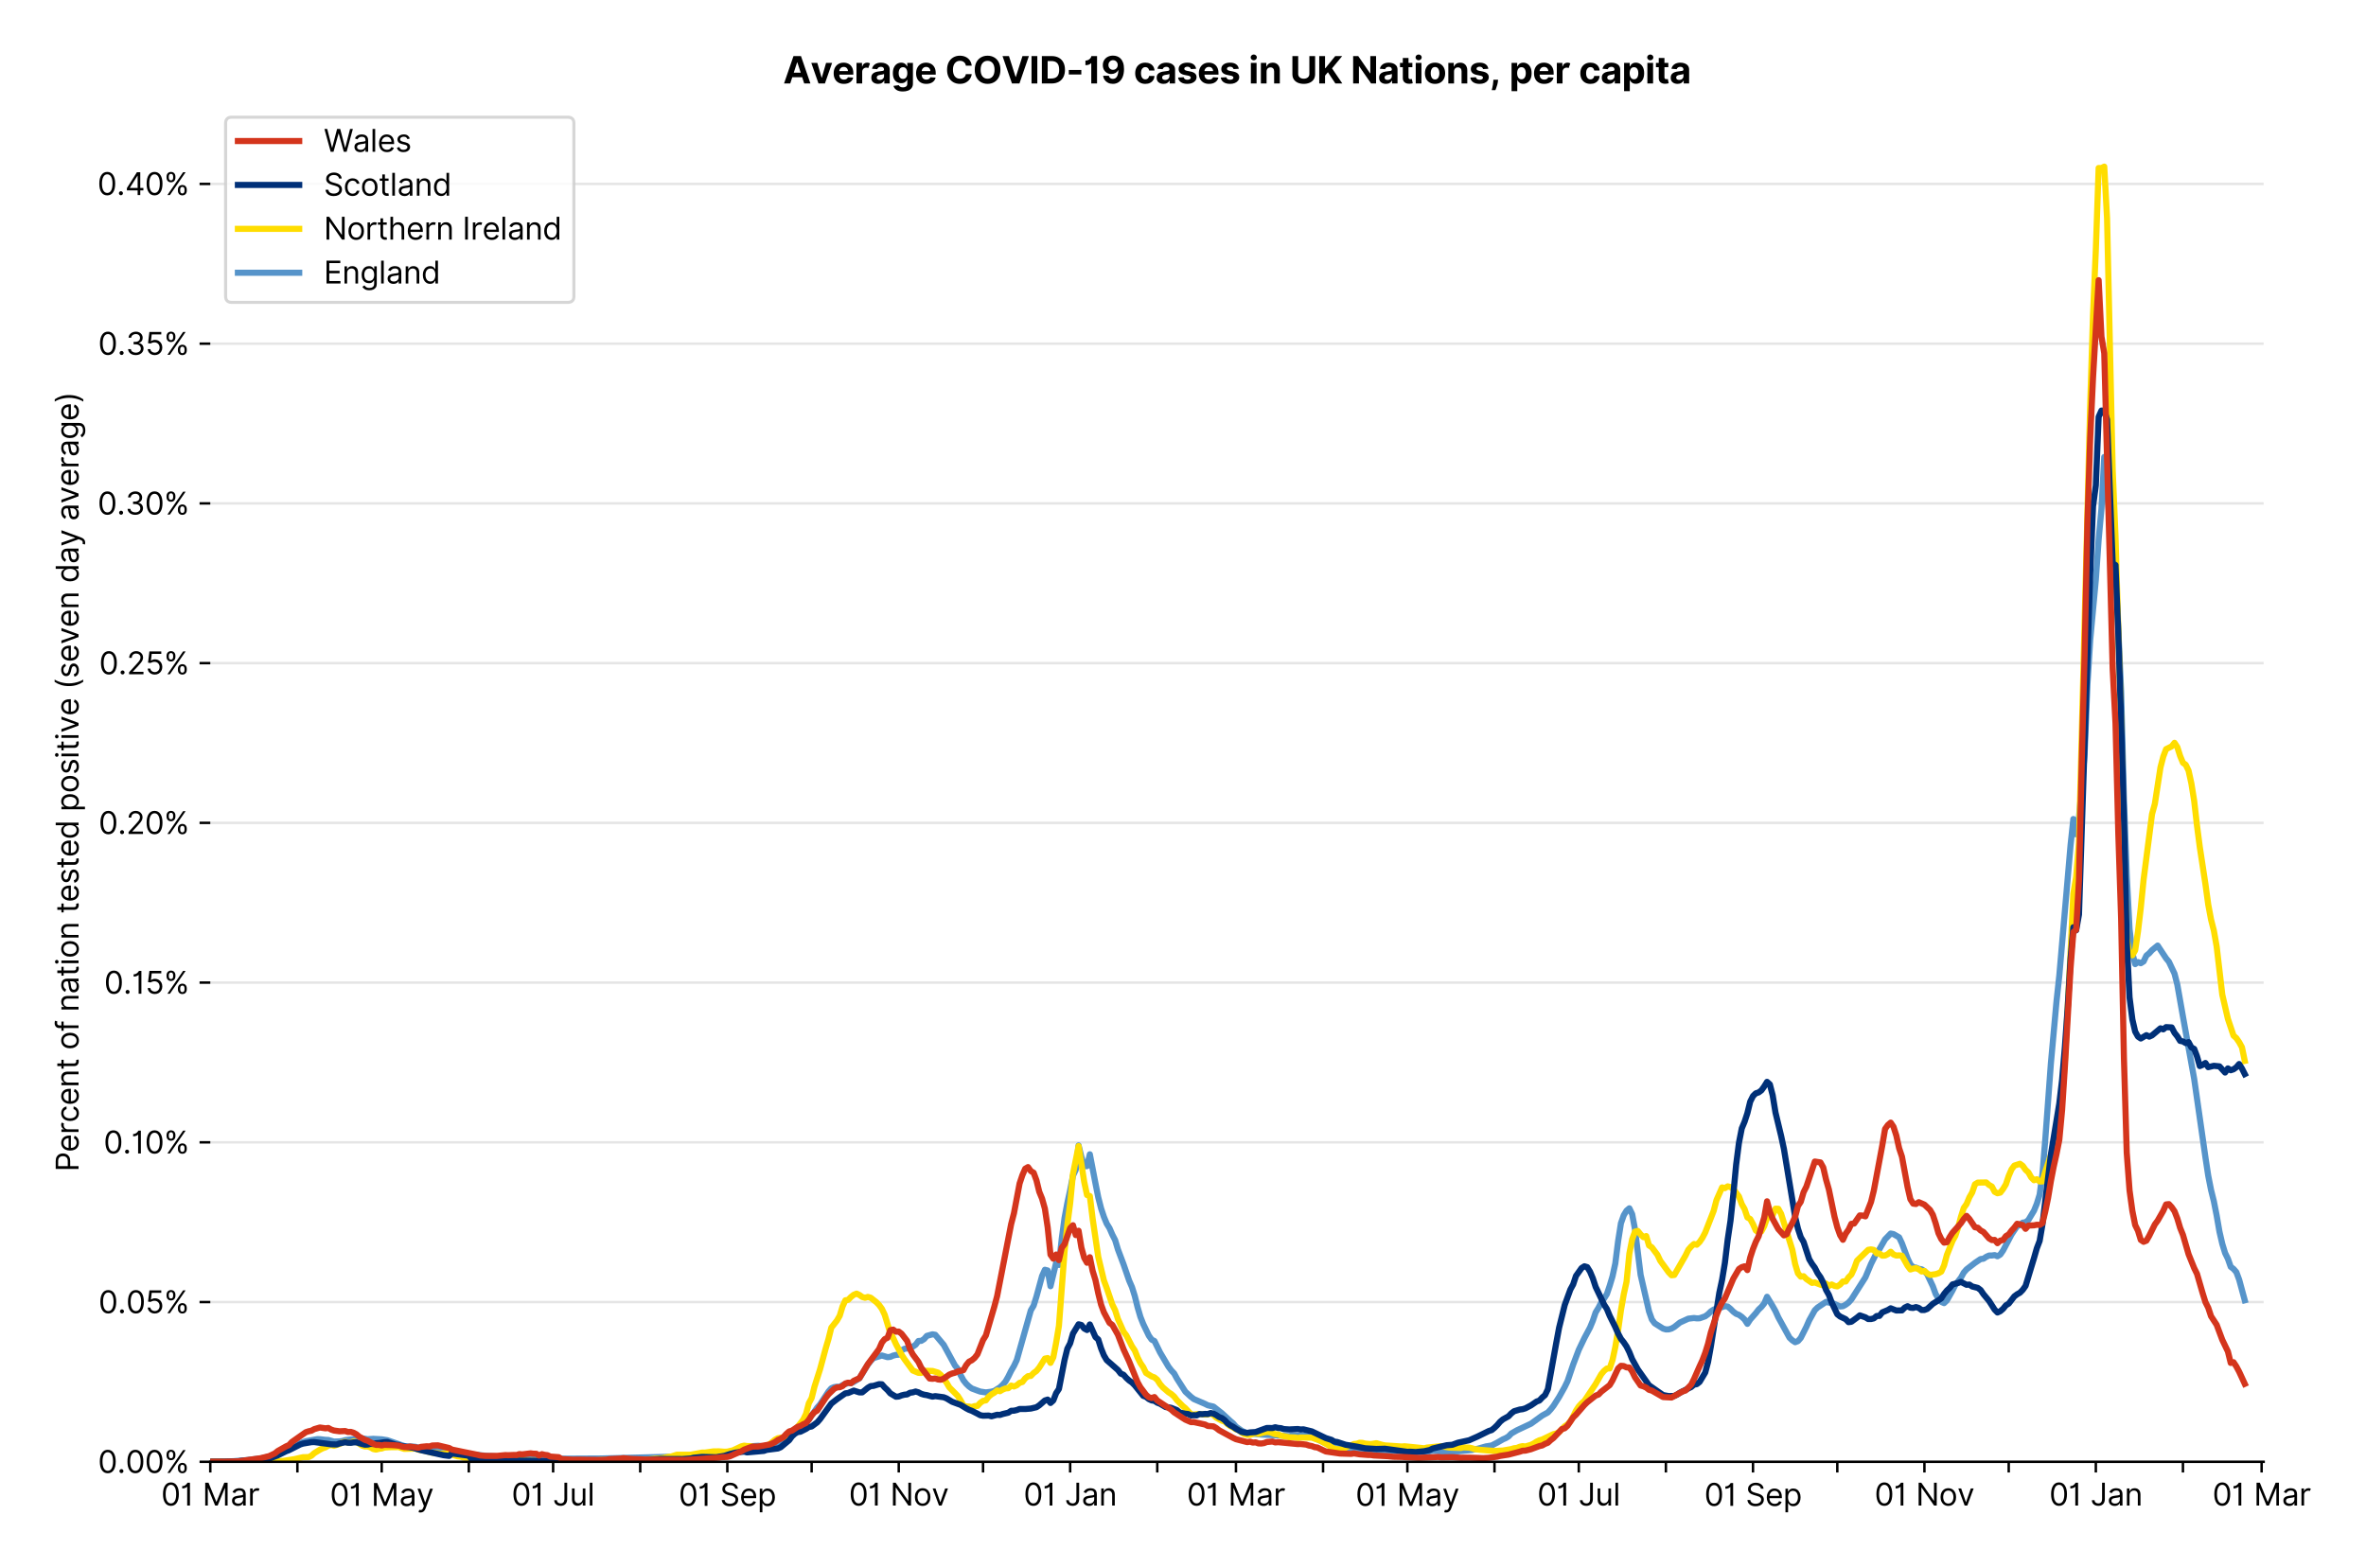 <?xml version="1.0" encoding="utf-8" standalone="no"?>
<!DOCTYPE svg PUBLIC "-//W3C//DTD SVG 1.1//EN"
  "http://www.w3.org/Graphics/SVG/1.1/DTD/svg11.dtd">
<svg xmlns:xlink="http://www.w3.org/1999/xlink" viewBox="0 0 771.553 511.234" xmlns="http://www.w3.org/2000/svg" version="1.1">
 <defs>
  <style type="text/css">*{stroke-linejoin: round; stroke-linecap: butt}</style>
 </defs>
 <g id="figure_1">
  <g id="patch_1">
   <path d="M 0 511.234 
L 771.553 511.234 
L 771.553 0 
L 0 0 
z
" style="fill: #ffffff"/>
  </g>
  <g id="axes_1">
   <g id="patch_2">
    <path d="M 68.575 476.745 
L 738.175 476.745 
L 738.175 33.225 
L 68.575 33.225 
z
" style="fill: #ffffff"/>
   </g>
   <g id="matplotlib.axis_1">
    <g id="xtick_1">
     <g id="line2d_1">
      <defs>
       <path id="md0dd8de8d3" d="M 0 0 
L 0 3.5 
" style="stroke: #000000; stroke-width: 0.8"/>
      </defs>
      <g>
       <use xlink:href="#md0dd8de8d3" x="68.575" y="476.745" style="stroke: #000000; stroke-width: 0.8"/>
      </g>
     </g>
     <g id="text_1">
      <!-- 01 Mar -->
      <g transform="translate(52.538 491.018)scale(0.1 -0.1)">
       <defs>
        <path id="Inter-Regular-30" d="M 2000 -64 
Q 1230 -64 806 561 
Q 382 1186 382 2327 
Q 382 3459 809 4088 
Q 1236 4718 2000 4718 
Q 2764 4718 3191 4088 
Q 3618 3459 3618 2327 
Q 3618 1186 3194 561 
Q 2771 -64 2000 -64 
z
M 2000 436 
Q 2509 436 2791 927 
Q 3073 1418 3073 2327 
Q 3073 3234 2789 3730 
Q 2505 4227 2000 4227 
Q 1496 4227 1211 3730 
Q 927 3234 927 2327 
Q 927 1418 1210 927 
Q 1493 436 2000 436 
z
" transform="scale(0.016)"/>
        <path id="Inter-Regular-31" d="M 1973 4655 
L 1973 0 
L 1409 0 
L 1409 3836 
L 1373 3836 
Q 1341 3773 1209 3692 
Q 1077 3611 868 3551 
Q 659 3491 391 3491 
L 391 3964 
Q 661 3964 859 4061 
Q 1057 4159 1190 4291 
Q 1323 4423 1392 4529 
Q 1461 4636 1473 4655 
L 1973 4655 
z
" transform="scale(0.016)"/>
        <path id="Inter-Regular-20" transform="scale(0.016)"/>
        <path id="Inter-Regular-4d" d="M 564 4655 
L 1236 4655 
L 2818 791 
L 2873 791 
L 4455 4655 
L 5127 4655 
L 5127 0 
L 4600 0 
L 4600 3536 
L 4555 3536 
L 3100 0 
L 2591 0 
L 1136 3536 
L 1091 3536 
L 1091 0 
L 564 0 
L 564 4655 
z
" transform="scale(0.016)"/>
        <path id="Inter-Regular-61" d="M 1518 -82 
Q 1186 -82 916 44 
Q 646 170 486 410 
Q 327 650 327 991 
Q 327 1291 445 1478 
Q 564 1666 761 1773 
Q 959 1880 1199 1933 
Q 1439 1986 1682 2018 
Q 2000 2059 2199 2080 
Q 2398 2102 2490 2154 
Q 2582 2207 2582 2336 
L 2582 2355 
Q 2582 2691 2399 2877 
Q 2216 3064 1846 3064 
Q 1461 3064 1243 2895 
Q 1025 2727 936 2536 
L 427 2718 
Q 564 3036 792 3214 
Q 1021 3393 1292 3464 
Q 1564 3536 1827 3536 
Q 1996 3536 2215 3496 
Q 2434 3457 2640 3334 
Q 2846 3211 2982 2963 
Q 3118 2716 3118 2300 
L 3118 0 
L 2582 0 
L 2582 473 
L 2555 473 
Q 2500 359 2373 229 
Q 2246 100 2034 9 
Q 1823 -82 1518 -82 
z
M 1600 400 
Q 1918 400 2137 525 
Q 2357 650 2469 847 
Q 2582 1045 2582 1264 
L 2582 1755 
Q 2548 1714 2433 1681 
Q 2318 1648 2169 1624 
Q 2021 1600 1881 1583 
Q 1741 1566 1655 1555 
Q 1446 1527 1265 1467 
Q 1084 1407 974 1287 
Q 864 1168 864 964 
Q 864 684 1072 542 
Q 1280 400 1600 400 
z
" transform="scale(0.016)"/>
        <path id="Inter-Regular-72" d="M 491 0 
L 491 3491 
L 1009 3491 
L 1009 2964 
L 1046 2964 
Q 1139 3223 1389 3384 
Q 1639 3545 1955 3545 
Q 2100 3545 2209 3511 
Q 2318 3477 2400 3418 
L 2218 2964 
Q 2161 2993 2085 3010 
Q 2009 3027 1909 3027 
Q 1527 3027 1277 2794 
Q 1027 2561 1027 2209 
L 1027 0 
L 491 0 
z
" transform="scale(0.016)"/>
       </defs>
       <use xlink:href="#Inter-Regular-30"/>
       <use xlink:href="#Inter-Regular-31" x="62.5"/>
       <use xlink:href="#Inter-Regular-20" x="106.676"/>
       <use xlink:href="#Inter-Regular-4d" x="134.801"/>
       <use xlink:href="#Inter-Regular-61" x="225.994"/>
       <use xlink:href="#Inter-Regular-72" x="282.386"/>
      </g>
     </g>
    </g>
    <g id="xtick_2">
     <g id="line2d_2">
      <g>
       <use xlink:href="#md0dd8de8d3" x="96.982" y="476.745" style="stroke: #000000; stroke-width: 0.8"/>
      </g>
     </g>
    </g>
    <g id="xtick_3">
     <g id="line2d_3">
      <g>
       <use xlink:href="#md0dd8de8d3" x="124.473" y="476.745" style="stroke: #000000; stroke-width: 0.8"/>
      </g>
     </g>
     <g id="text_2">
      <!-- 01 May -->
      <g transform="translate(107.57 491.117)scale(0.1 -0.1)">
       <defs>
        <path id="Inter-Regular-79" d="M 818 -1355 
Q 682 -1355 575 -1333 
Q 468 -1311 427 -1291 
L 564 -818 
Q 857 -893 1053 -814 
Q 1250 -736 1391 -345 
L 1509 -18 
L 218 3491 
L 800 3491 
L 1764 709 
L 1800 709 
L 2764 3491 
L 3346 3491 
L 1846 -564 
Q 1550 -1355 818 -1355 
z
" transform="scale(0.016)"/>
       </defs>
       <use xlink:href="#Inter-Regular-30"/>
       <use xlink:href="#Inter-Regular-31" x="62.5"/>
       <use xlink:href="#Inter-Regular-20" x="106.676"/>
       <use xlink:href="#Inter-Regular-4d" x="134.801"/>
       <use xlink:href="#Inter-Regular-61" x="225.994"/>
       <use xlink:href="#Inter-Regular-79" x="282.386"/>
      </g>
     </g>
    </g>
    <g id="xtick_4">
     <g id="line2d_4">
      <g>
       <use xlink:href="#md0dd8de8d3" x="152.88" y="476.745" style="stroke: #000000; stroke-width: 0.8"/>
      </g>
     </g>
    </g>
    <g id="xtick_5">
     <g id="line2d_5">
      <g>
       <use xlink:href="#md0dd8de8d3" x="180.371" y="476.745" style="stroke: #000000; stroke-width: 0.8"/>
      </g>
     </g>
     <g id="text_3">
      <!-- 01 Jul -->
      <g transform="translate(166.827 491.018)scale(0.1 -0.1)">
       <defs>
        <path id="Inter-Regular-4a" d="M 2346 4655 
L 2909 4655 
L 2909 1327 
Q 2909 657 2549 296 
Q 2189 -64 1582 -64 
Q 1200 -64 902 76 
Q 605 216 434 475 
Q 264 734 264 1091 
L 818 1091 
Q 818 795 1034 615 
Q 1250 436 1582 436 
Q 1948 436 2147 664 
Q 2346 893 2346 1327 
L 2346 4655 
z
" transform="scale(0.016)"/>
        <path id="Inter-Regular-75" d="M 2691 1427 
L 2691 3491 
L 3227 3491 
L 3227 0 
L 2691 0 
L 2691 591 
L 2655 591 
Q 2532 325 2273 140 
Q 2014 -45 1618 -45 
Q 1127 -45 809 280 
Q 491 605 491 1273 
L 491 3491 
L 1027 3491 
L 1027 1309 
Q 1027 927 1242 700 
Q 1457 473 1791 473 
Q 1991 473 2199 575 
Q 2407 677 2549 888 
Q 2691 1100 2691 1427 
z
" transform="scale(0.016)"/>
        <path id="Inter-Regular-6c" d="M 1027 4655 
L 1027 0 
L 491 0 
L 491 4655 
L 1027 4655 
z
" transform="scale(0.016)"/>
       </defs>
       <use xlink:href="#Inter-Regular-30"/>
       <use xlink:href="#Inter-Regular-31" x="62.5"/>
       <use xlink:href="#Inter-Regular-20" x="106.676"/>
       <use xlink:href="#Inter-Regular-4a" x="134.801"/>
       <use xlink:href="#Inter-Regular-75" x="189.063"/>
       <use xlink:href="#Inter-Regular-6c" x="247.159"/>
      </g>
     </g>
    </g>
    <g id="xtick_6">
     <g id="line2d_6">
      <g>
       <use xlink:href="#md0dd8de8d3" x="208.778" y="476.745" style="stroke: #000000; stroke-width: 0.8"/>
      </g>
     </g>
    </g>
    <g id="xtick_7">
     <g id="line2d_7">
      <g>
       <use xlink:href="#md0dd8de8d3" x="237.185" y="476.745" style="stroke: #000000; stroke-width: 0.8"/>
      </g>
     </g>
     <g id="text_4">
      <!-- 01 Sep -->
      <g transform="translate(221.297 491.117)scale(0.1 -0.1)">
       <defs>
        <path id="Inter-Regular-53" d="M 3109 3491 
Q 3068 3836 2777 4027 
Q 2486 4218 2064 4218 
Q 1600 4218 1318 3999 
Q 1036 3780 1036 3445 
Q 1036 3195 1189 3042 
Q 1343 2889 1553 2803 
Q 1764 2718 1936 2673 
L 2409 2545 
Q 2591 2498 2815 2414 
Q 3039 2330 3244 2185 
Q 3450 2041 3584 1816 
Q 3718 1591 3718 1264 
Q 3718 886 3521 581 
Q 3325 277 2949 97 
Q 2573 -82 2036 -82 
Q 1286 -82 845 272 
Q 405 627 364 1200 
L 946 1200 
Q 968 936 1124 764 
Q 1280 593 1519 510 
Q 1759 427 2036 427 
Q 2359 427 2616 533 
Q 2873 639 3023 828 
Q 3173 1018 3173 1273 
Q 3173 1505 3043 1650 
Q 2914 1795 2702 1886 
Q 2491 1977 2246 2045 
L 1673 2209 
Q 1127 2366 809 2657 
Q 491 2948 491 3418 
Q 491 3809 703 4101 
Q 916 4393 1276 4555 
Q 1636 4718 2082 4718 
Q 2532 4718 2882 4558 
Q 3232 4398 3437 4120 
Q 3643 3843 3655 3491 
L 3109 3491 
z
" transform="scale(0.016)"/>
        <path id="Inter-Regular-65" d="M 1955 -73 
Q 1450 -73 1085 151 
Q 721 375 524 778 
Q 327 1182 327 1718 
Q 327 2255 524 2665 
Q 721 3075 1074 3305 
Q 1427 3536 1900 3536 
Q 2173 3536 2439 3445 
Q 2705 3355 2923 3151 
Q 3141 2948 3270 2614 
Q 3400 2280 3400 1791 
L 3400 1564 
L 866 1564 
Q 884 1005 1183 707 
Q 1482 409 1955 409 
Q 2271 409 2498 545 
Q 2725 682 2827 955 
L 3346 809 
Q 3223 414 2854 170 
Q 2486 -73 1955 -73 
z
M 866 2027 
L 2855 2027 
Q 2855 2470 2595 2762 
Q 2336 3055 1900 3055 
Q 1593 3055 1368 2911 
Q 1143 2768 1013 2533 
Q 884 2298 866 2027 
z
" transform="scale(0.016)"/>
        <path id="Inter-Regular-70" d="M 491 -1309 
L 491 3491 
L 1009 3491 
L 1009 2936 
L 1073 2936 
Q 1132 3027 1237 3169 
Q 1343 3311 1542 3423 
Q 1741 3536 2082 3536 
Q 2523 3536 2859 3315 
Q 3196 3095 3384 2690 
Q 3573 2286 3573 1736 
Q 3573 1182 3384 776 
Q 3196 370 2861 148 
Q 2527 -73 2091 -73 
Q 1755 -73 1552 39 
Q 1350 152 1241 296 
Q 1132 441 1073 536 
L 1027 536 
L 1027 -1309 
L 491 -1309 
z
M 1018 1745 
Q 1018 1152 1276 780 
Q 1534 409 2018 409 
Q 2355 409 2581 587 
Q 2807 766 2921 1069 
Q 3036 1373 3036 1745 
Q 3036 2114 2923 2410 
Q 2811 2707 2585 2881 
Q 2359 3055 2018 3055 
Q 1527 3055 1272 2693 
Q 1018 2332 1018 1745 
z
" transform="scale(0.016)"/>
       </defs>
       <use xlink:href="#Inter-Regular-30"/>
       <use xlink:href="#Inter-Regular-31" x="62.5"/>
       <use xlink:href="#Inter-Regular-20" x="106.676"/>
       <use xlink:href="#Inter-Regular-53" x="134.801"/>
       <use xlink:href="#Inter-Regular-65" x="198.58"/>
       <use xlink:href="#Inter-Regular-70" x="256.818"/>
      </g>
     </g>
    </g>
    <g id="xtick_8">
     <g id="line2d_8">
      <g>
       <use xlink:href="#md0dd8de8d3" x="264.675" y="476.745" style="stroke: #000000; stroke-width: 0.8"/>
      </g>
     </g>
    </g>
    <g id="xtick_9">
     <g id="line2d_9">
      <g>
       <use xlink:href="#md0dd8de8d3" x="293.083" y="476.745" style="stroke: #000000; stroke-width: 0.8"/>
      </g>
     </g>
     <g id="text_5">
      <!-- 01 Nov -->
      <g transform="translate(276.811 491.018)scale(0.1 -0.1)">
       <defs>
        <path id="Inter-Regular-4e" d="M 4255 4655 
L 4255 0 
L 3709 0 
L 1173 3655 
L 1127 3655 
L 1127 0 
L 564 0 
L 564 4655 
L 1109 4655 
L 3655 991 
L 3700 991 
L 3700 4655 
L 4255 4655 
z
" transform="scale(0.016)"/>
        <path id="Inter-Regular-6f" d="M 1909 -73 
Q 1436 -73 1080 152 
Q 725 377 526 781 
Q 327 1186 327 1727 
Q 327 2273 526 2679 
Q 725 3086 1080 3311 
Q 1436 3536 1909 3536 
Q 2382 3536 2737 3311 
Q 3093 3086 3292 2679 
Q 3491 2273 3491 1727 
Q 3491 1186 3292 781 
Q 3093 377 2737 152 
Q 2382 -73 1909 -73 
z
M 1909 409 
Q 2268 409 2500 593 
Q 2732 777 2843 1077 
Q 2955 1377 2955 1727 
Q 2955 2077 2843 2379 
Q 2732 2682 2500 2868 
Q 2268 3055 1909 3055 
Q 1550 3055 1318 2868 
Q 1086 2682 975 2379 
Q 864 2077 864 1727 
Q 864 1377 975 1077 
Q 1086 777 1318 593 
Q 1550 409 1909 409 
z
" transform="scale(0.016)"/>
        <path id="Inter-Regular-76" d="M 3346 3491 
L 2055 0 
L 1509 0 
L 218 3491 
L 800 3491 
L 1764 709 
L 1800 709 
L 2764 3491 
L 3346 3491 
z
" transform="scale(0.016)"/>
       </defs>
       <use xlink:href="#Inter-Regular-30"/>
       <use xlink:href="#Inter-Regular-31" x="62.5"/>
       <use xlink:href="#Inter-Regular-20" x="106.676"/>
       <use xlink:href="#Inter-Regular-4e" x="134.801"/>
       <use xlink:href="#Inter-Regular-6f" x="210.085"/>
       <use xlink:href="#Inter-Regular-76" x="269.744"/>
      </g>
     </g>
    </g>
    <g id="xtick_10">
     <g id="line2d_10">
      <g>
       <use xlink:href="#md0dd8de8d3" x="320.573" y="476.745" style="stroke: #000000; stroke-width: 0.8"/>
      </g>
     </g>
    </g>
    <g id="xtick_11">
     <g id="line2d_11">
      <g>
       <use xlink:href="#md0dd8de8d3" x="348.98" y="476.745" style="stroke: #000000; stroke-width: 0.8"/>
      </g>
     </g>
     <g id="text_6">
      <!-- 01 Jan -->
      <g transform="translate(333.781 491.018)scale(0.1 -0.1)">
       <defs>
        <path id="Inter-Regular-6e" d="M 1027 2100 
L 1027 0 
L 491 0 
L 491 3491 
L 1009 3491 
L 1009 2945 
L 1055 2945 
Q 1177 3211 1427 3373 
Q 1677 3536 2073 3536 
Q 2602 3536 2928 3211 
Q 3255 2886 3255 2218 
L 3255 0 
L 2718 0 
L 2718 2182 
Q 2718 2593 2504 2824 
Q 2291 3055 1918 3055 
Q 1534 3055 1280 2806 
Q 1027 2557 1027 2100 
z
" transform="scale(0.016)"/>
       </defs>
       <use xlink:href="#Inter-Regular-30"/>
       <use xlink:href="#Inter-Regular-31" x="62.5"/>
       <use xlink:href="#Inter-Regular-20" x="106.676"/>
       <use xlink:href="#Inter-Regular-4a" x="134.801"/>
       <use xlink:href="#Inter-Regular-61" x="189.063"/>
       <use xlink:href="#Inter-Regular-6e" x="245.455"/>
      </g>
     </g>
    </g>
    <g id="xtick_12">
     <g id="line2d_12">
      <g>
       <use xlink:href="#md0dd8de8d3" x="377.387" y="476.745" style="stroke: #000000; stroke-width: 0.8"/>
      </g>
     </g>
    </g>
    <g id="xtick_13">
     <g id="line2d_13">
      <g>
       <use xlink:href="#md0dd8de8d3" x="403.045" y="476.745" style="stroke: #000000; stroke-width: 0.8"/>
      </g>
     </g>
     <g id="text_7">
      <!-- 01 Mar -->
      <g transform="translate(387.009 491.018)scale(0.1 -0.1)">
       <use xlink:href="#Inter-Regular-30"/>
       <use xlink:href="#Inter-Regular-31" x="62.5"/>
       <use xlink:href="#Inter-Regular-20" x="106.676"/>
       <use xlink:href="#Inter-Regular-4d" x="134.801"/>
       <use xlink:href="#Inter-Regular-61" x="225.994"/>
       <use xlink:href="#Inter-Regular-72" x="282.386"/>
      </g>
     </g>
    </g>
    <g id="xtick_14">
     <g id="line2d_14">
      <g>
       <use xlink:href="#md0dd8de8d3" x="431.452" y="476.745" style="stroke: #000000; stroke-width: 0.8"/>
      </g>
     </g>
    </g>
    <g id="xtick_15">
     <g id="line2d_15">
      <g>
       <use xlink:href="#md0dd8de8d3" x="458.943" y="476.745" style="stroke: #000000; stroke-width: 0.8"/>
      </g>
     </g>
     <g id="text_8">
      <!-- 01 May -->
      <g transform="translate(442.04 491.117)scale(0.1 -0.1)">
       <use xlink:href="#Inter-Regular-30"/>
       <use xlink:href="#Inter-Regular-31" x="62.5"/>
       <use xlink:href="#Inter-Regular-20" x="106.676"/>
       <use xlink:href="#Inter-Regular-4d" x="134.801"/>
       <use xlink:href="#Inter-Regular-61" x="225.994"/>
       <use xlink:href="#Inter-Regular-79" x="282.386"/>
      </g>
     </g>
    </g>
    <g id="xtick_16">
     <g id="line2d_16">
      <g>
       <use xlink:href="#md0dd8de8d3" x="487.35" y="476.745" style="stroke: #000000; stroke-width: 0.8"/>
      </g>
     </g>
    </g>
    <g id="xtick_17">
     <g id="line2d_17">
      <g>
       <use xlink:href="#md0dd8de8d3" x="514.841" y="476.745" style="stroke: #000000; stroke-width: 0.8"/>
      </g>
     </g>
     <g id="text_9">
      <!-- 01 Jul -->
      <g transform="translate(501.297 491.018)scale(0.1 -0.1)">
       <use xlink:href="#Inter-Regular-30"/>
       <use xlink:href="#Inter-Regular-31" x="62.5"/>
       <use xlink:href="#Inter-Regular-20" x="106.676"/>
       <use xlink:href="#Inter-Regular-4a" x="134.801"/>
       <use xlink:href="#Inter-Regular-75" x="189.063"/>
       <use xlink:href="#Inter-Regular-6c" x="247.159"/>
      </g>
     </g>
    </g>
    <g id="xtick_18">
     <g id="line2d_18">
      <g>
       <use xlink:href="#md0dd8de8d3" x="543.248" y="476.745" style="stroke: #000000; stroke-width: 0.8"/>
      </g>
     </g>
    </g>
    <g id="xtick_19">
     <g id="line2d_19">
      <g>
       <use xlink:href="#md0dd8de8d3" x="571.655" y="476.745" style="stroke: #000000; stroke-width: 0.8"/>
      </g>
     </g>
     <g id="text_10">
      <!-- 01 Sep -->
      <g transform="translate(555.768 491.117)scale(0.1 -0.1)">
       <use xlink:href="#Inter-Regular-30"/>
       <use xlink:href="#Inter-Regular-31" x="62.5"/>
       <use xlink:href="#Inter-Regular-20" x="106.676"/>
       <use xlink:href="#Inter-Regular-53" x="134.801"/>
       <use xlink:href="#Inter-Regular-65" x="198.58"/>
       <use xlink:href="#Inter-Regular-70" x="256.818"/>
      </g>
     </g>
    </g>
    <g id="xtick_20">
     <g id="line2d_20">
      <g>
       <use xlink:href="#md0dd8de8d3" x="599.146" y="476.745" style="stroke: #000000; stroke-width: 0.8"/>
      </g>
     </g>
    </g>
    <g id="xtick_21">
     <g id="line2d_21">
      <g>
       <use xlink:href="#md0dd8de8d3" x="627.553" y="476.745" style="stroke: #000000; stroke-width: 0.8"/>
      </g>
     </g>
     <g id="text_11">
      <!-- 01 Nov -->
      <g transform="translate(611.282 491.018)scale(0.1 -0.1)">
       <use xlink:href="#Inter-Regular-30"/>
       <use xlink:href="#Inter-Regular-31" x="62.5"/>
       <use xlink:href="#Inter-Regular-20" x="106.676"/>
       <use xlink:href="#Inter-Regular-4e" x="134.801"/>
       <use xlink:href="#Inter-Regular-6f" x="210.085"/>
       <use xlink:href="#Inter-Regular-76" x="269.744"/>
      </g>
     </g>
    </g>
    <g id="xtick_22">
     <g id="line2d_22">
      <g>
       <use xlink:href="#md0dd8de8d3" x="655.044" y="476.745" style="stroke: #000000; stroke-width: 0.8"/>
      </g>
     </g>
    </g>
    <g id="xtick_23">
     <g id="line2d_23">
      <g>
       <use xlink:href="#md0dd8de8d3" x="683.451" y="476.745" style="stroke: #000000; stroke-width: 0.8"/>
      </g>
     </g>
     <g id="text_12">
      <!-- 01 Jan -->
      <g transform="translate(668.252 491.018)scale(0.1 -0.1)">
       <use xlink:href="#Inter-Regular-30"/>
       <use xlink:href="#Inter-Regular-31" x="62.5"/>
       <use xlink:href="#Inter-Regular-20" x="106.676"/>
       <use xlink:href="#Inter-Regular-4a" x="134.801"/>
       <use xlink:href="#Inter-Regular-61" x="189.063"/>
       <use xlink:href="#Inter-Regular-6e" x="245.455"/>
      </g>
     </g>
    </g>
    <g id="xtick_24">
     <g id="line2d_24">
      <g>
       <use xlink:href="#md0dd8de8d3" x="711.858" y="476.745" style="stroke: #000000; stroke-width: 0.8"/>
      </g>
     </g>
    </g>
    <g id="xtick_25">
     <g id="line2d_25">
      <g>
       <use xlink:href="#md0dd8de8d3" x="737.516" y="476.745" style="stroke: #000000; stroke-width: 0.8"/>
      </g>
     </g>
     <g id="text_13">
      <!-- 01 Mar -->
      <g transform="translate(721.479 491.018)scale(0.1 -0.1)">
       <use xlink:href="#Inter-Regular-30"/>
       <use xlink:href="#Inter-Regular-31" x="62.5"/>
       <use xlink:href="#Inter-Regular-20" x="106.676"/>
       <use xlink:href="#Inter-Regular-4d" x="134.801"/>
       <use xlink:href="#Inter-Regular-61" x="225.994"/>
       <use xlink:href="#Inter-Regular-72" x="282.386"/>
      </g>
     </g>
    </g>
   </g>
   <g id="matplotlib.axis_2">
    <g id="ytick_1">
     <g id="line2d_26">
      <path d="M 68.575 476.745 
L 738.175 476.745 
" clip-path="url(#pd40d5b76fe)" style="fill: none; stroke: #e5e5e5; stroke-width: 0.8; stroke-linecap: square"/>
     </g>
     <g id="line2d_27">
      <defs>
       <path id="m7fc146f5f2" d="M 0 0 
L -3.5 0 
" style="stroke: #000000; stroke-width: 0.8"/>
      </defs>
      <g>
       <use xlink:href="#m7fc146f5f2" x="68.575" y="476.745" style="stroke: #000000; stroke-width: 0.8"/>
      </g>
     </g>
     <g id="text_14">
      <!-- 0.00% -->
      <g transform="translate(31.944 480.382)scale(0.1 -0.1)">
       <defs>
        <path id="Inter-Regular-2e" d="M 882 -36 
Q 714 -36 593 84 
Q 473 205 473 373 
Q 473 541 593 661 
Q 714 782 882 782 
Q 1050 782 1170 661 
Q 1291 541 1291 373 
Q 1291 205 1170 84 
Q 1050 -36 882 -36 
z
" transform="scale(0.016)"/>
        <path id="Inter-Regular-25" d="M 2855 873 
L 2855 1118 
Q 2855 1373 2960 1585 
Q 3066 1798 3269 1926 
Q 3473 2055 3764 2055 
Q 4059 2055 4259 1926 
Q 4459 1798 4561 1585 
Q 4664 1373 4664 1118 
L 4664 873 
Q 4664 618 4560 405 
Q 4457 193 4256 64 
Q 4055 -64 3764 -64 
Q 3468 -64 3266 64 
Q 3064 193 2959 405 
Q 2855 618 2855 873 
z
M 536 3536 
L 536 3782 
Q 536 4036 642 4248 
Q 748 4461 951 4589 
Q 1155 4718 1446 4718 
Q 1741 4718 1941 4589 
Q 2141 4461 2243 4248 
Q 2346 4036 2346 3782 
L 2346 3536 
Q 2346 3282 2242 3069 
Q 2139 2857 1937 2728 
Q 1736 2600 1446 2600 
Q 1150 2600 948 2728 
Q 746 2857 641 3069 
Q 536 3282 536 3536 
z
M 709 0 
L 3909 4655 
L 4427 4655 
L 1227 0 
L 709 0 
z
M 3318 1118 
L 3318 873 
Q 3318 661 3418 494 
Q 3518 327 3764 327 
Q 4002 327 4101 494 
Q 4200 661 4200 873 
L 4200 1118 
Q 4200 1330 4104 1497 
Q 4009 1664 3764 1664 
Q 3525 1664 3421 1497 
Q 3318 1330 3318 1118 
z
M 1000 3782 
L 1000 3536 
Q 1000 3325 1100 3158 
Q 1200 2991 1446 2991 
Q 1684 2991 1783 3158 
Q 1882 3325 1882 3536 
L 1882 3782 
Q 1882 3993 1786 4160 
Q 1691 4327 1446 4327 
Q 1207 4327 1103 4160 
Q 1000 3993 1000 3782 
z
" transform="scale(0.016)"/>
       </defs>
       <use xlink:href="#Inter-Regular-30"/>
       <use xlink:href="#Inter-Regular-2e" x="62.5"/>
       <use xlink:href="#Inter-Regular-30" x="90.057"/>
       <use xlink:href="#Inter-Regular-30" x="152.557"/>
       <use xlink:href="#Inter-Regular-25" x="215.057"/>
      </g>
     </g>
    </g>
    <g id="ytick_2">
     <g id="line2d_28">
      <path d="M 68.575 424.649 
L 738.175 424.649 
" clip-path="url(#pd40d5b76fe)" style="fill: none; stroke: #e5e5e5; stroke-width: 0.8; stroke-linecap: square"/>
     </g>
     <g id="line2d_29">
      <g>
       <use xlink:href="#m7fc146f5f2" x="68.575" y="424.649" style="stroke: #000000; stroke-width: 0.8"/>
      </g>
     </g>
     <g id="text_15">
      <!-- 0.05% -->
      <g transform="translate(32.114 428.286)scale(0.1 -0.1)">
       <defs>
        <path id="Inter-Regular-35" d="M 1936 -64 
Q 1536 -64 1216 95 
Q 896 255 702 532 
Q 509 809 491 1164 
L 1036 1164 
Q 1068 848 1324 642 
Q 1580 436 1936 436 
Q 2223 436 2447 570 
Q 2671 705 2799 940 
Q 2927 1175 2927 1473 
Q 2927 1777 2794 2017 
Q 2661 2257 2429 2395 
Q 2198 2534 1900 2536 
Q 1686 2539 1461 2472 
Q 1236 2405 1091 2300 
L 564 2364 
L 846 4655 
L 3264 4655 
L 3264 4155 
L 1318 4155 
L 1155 2782 
L 1182 2782 
Q 1325 2895 1541 2970 
Q 1757 3045 1991 3045 
Q 2418 3045 2753 2842 
Q 3089 2639 3281 2286 
Q 3473 1934 3473 1482 
Q 3473 1036 3274 687 
Q 3075 339 2727 137 
Q 2380 -64 1936 -64 
z
" transform="scale(0.016)"/>
       </defs>
       <use xlink:href="#Inter-Regular-30"/>
       <use xlink:href="#Inter-Regular-2e" x="62.5"/>
       <use xlink:href="#Inter-Regular-30" x="90.057"/>
       <use xlink:href="#Inter-Regular-35" x="152.557"/>
       <use xlink:href="#Inter-Regular-25" x="213.352"/>
      </g>
     </g>
    </g>
    <g id="ytick_3">
     <g id="line2d_30">
      <path d="M 68.575 372.554 
L 738.175 372.554 
" clip-path="url(#pd40d5b76fe)" style="fill: none; stroke: #e5e5e5; stroke-width: 0.8; stroke-linecap: square"/>
     </g>
     <g id="line2d_31">
      <g>
       <use xlink:href="#m7fc146f5f2" x="68.575" y="372.554" style="stroke: #000000; stroke-width: 0.8"/>
      </g>
     </g>
     <g id="text_16">
      <!-- 0.10% -->
      <g transform="translate(33.777 376.191)scale(0.1 -0.1)">
       <use xlink:href="#Inter-Regular-30"/>
       <use xlink:href="#Inter-Regular-2e" x="62.5"/>
       <use xlink:href="#Inter-Regular-31" x="90.057"/>
       <use xlink:href="#Inter-Regular-30" x="134.233"/>
       <use xlink:href="#Inter-Regular-25" x="196.733"/>
      </g>
     </g>
    </g>
    <g id="ytick_4">
     <g id="line2d_32">
      <path d="M 68.575 320.458 
L 738.175 320.458 
" clip-path="url(#pd40d5b76fe)" style="fill: none; stroke: #e5e5e5; stroke-width: 0.8; stroke-linecap: square"/>
     </g>
     <g id="line2d_33">
      <g>
       <use xlink:href="#m7fc146f5f2" x="68.575" y="320.458" style="stroke: #000000; stroke-width: 0.8"/>
      </g>
     </g>
     <g id="text_17">
      <!-- 0.15% -->
      <g transform="translate(33.947 324.095)scale(0.1 -0.1)">
       <use xlink:href="#Inter-Regular-30"/>
       <use xlink:href="#Inter-Regular-2e" x="62.5"/>
       <use xlink:href="#Inter-Regular-31" x="90.057"/>
       <use xlink:href="#Inter-Regular-35" x="134.233"/>
       <use xlink:href="#Inter-Regular-25" x="195.028"/>
      </g>
     </g>
    </g>
    <g id="ytick_5">
     <g id="line2d_34">
      <path d="M 68.575 268.363 
L 738.175 268.363 
" clip-path="url(#pd40d5b76fe)" style="fill: none; stroke: #e5e5e5; stroke-width: 0.8; stroke-linecap: square"/>
     </g>
     <g id="line2d_35">
      <g>
       <use xlink:href="#m7fc146f5f2" x="68.575" y="268.363" style="stroke: #000000; stroke-width: 0.8"/>
      </g>
     </g>
     <g id="text_18">
      <!-- 0.20% -->
      <g transform="translate(32.142 272)scale(0.1 -0.1)">
       <defs>
        <path id="Inter-Regular-32" d="M 482 0 
L 482 409 
L 2018 2091 
Q 2289 2386 2464 2605 
Q 2639 2825 2724 3019 
Q 2809 3214 2809 3427 
Q 2809 3795 2553 4011 
Q 2298 4227 1918 4227 
Q 1514 4227 1275 3985 
Q 1036 3743 1036 3345 
L 500 3345 
Q 500 3755 688 4064 
Q 877 4373 1203 4545 
Q 1530 4718 1936 4718 
Q 2346 4718 2661 4545 
Q 2977 4373 3156 4079 
Q 3336 3786 3336 3427 
Q 3336 3170 3244 2926 
Q 3152 2682 2926 2383 
Q 2700 2084 2300 1655 
L 1255 536 
L 1255 500 
L 3418 500 
L 3418 0 
L 482 0 
z
" transform="scale(0.016)"/>
       </defs>
       <use xlink:href="#Inter-Regular-30"/>
       <use xlink:href="#Inter-Regular-2e" x="62.5"/>
       <use xlink:href="#Inter-Regular-32" x="90.057"/>
       <use xlink:href="#Inter-Regular-30" x="150.568"/>
       <use xlink:href="#Inter-Regular-25" x="213.068"/>
      </g>
     </g>
    </g>
    <g id="ytick_6">
     <g id="line2d_36">
      <path d="M 68.575 216.267 
L 738.175 216.267 
" clip-path="url(#pd40d5b76fe)" style="fill: none; stroke: #e5e5e5; stroke-width: 0.8; stroke-linecap: square"/>
     </g>
     <g id="line2d_37">
      <g>
       <use xlink:href="#m7fc146f5f2" x="68.575" y="216.267" style="stroke: #000000; stroke-width: 0.8"/>
      </g>
     </g>
     <g id="text_19">
      <!-- 0.25% -->
      <g transform="translate(32.312 219.904)scale(0.1 -0.1)">
       <use xlink:href="#Inter-Regular-30"/>
       <use xlink:href="#Inter-Regular-2e" x="62.5"/>
       <use xlink:href="#Inter-Regular-32" x="90.057"/>
       <use xlink:href="#Inter-Regular-35" x="150.568"/>
       <use xlink:href="#Inter-Regular-25" x="211.364"/>
      </g>
     </g>
    </g>
    <g id="ytick_7">
     <g id="line2d_38">
      <path d="M 68.575 164.172 
L 738.175 164.172 
" clip-path="url(#pd40d5b76fe)" style="fill: none; stroke: #e5e5e5; stroke-width: 0.8; stroke-linecap: square"/>
     </g>
     <g id="line2d_39">
      <g>
       <use xlink:href="#m7fc146f5f2" x="68.575" y="164.172" style="stroke: #000000; stroke-width: 0.8"/>
      </g>
     </g>
     <g id="text_20">
      <!-- 0.30% -->
      <g transform="translate(31.83 167.809)scale(0.1 -0.1)">
       <defs>
        <path id="Inter-Regular-33" d="M 2055 -64 
Q 1605 -64 1253 90 
Q 902 245 696 521 
Q 491 798 473 1164 
L 1046 1164 
Q 1071 827 1356 631 
Q 1641 436 2046 436 
Q 2493 436 2783 664 
Q 3073 893 3073 1264 
Q 3073 1650 2787 1893 
Q 2502 2136 1973 2136 
L 1600 2136 
L 1600 2636 
L 1973 2636 
Q 2386 2636 2647 2856 
Q 2909 3077 2909 3445 
Q 2909 3798 2679 4012 
Q 2450 4227 2064 4227 
Q 1823 4227 1610 4139 
Q 1398 4052 1264 3887 
Q 1130 3723 1118 3491 
L 573 3491 
Q 586 3857 793 4133 
Q 1000 4409 1335 4563 
Q 1671 4718 2073 4718 
Q 2505 4718 2814 4544 
Q 3123 4370 3289 4086 
Q 3455 3802 3455 3473 
Q 3455 3080 3249 2802 
Q 3043 2525 2691 2418 
L 2691 2382 
Q 3132 2309 3379 2008 
Q 3627 1707 3627 1264 
Q 3627 884 3421 583 
Q 3216 282 2861 109 
Q 2507 -64 2055 -64 
z
" transform="scale(0.016)"/>
       </defs>
       <use xlink:href="#Inter-Regular-30"/>
       <use xlink:href="#Inter-Regular-2e" x="62.5"/>
       <use xlink:href="#Inter-Regular-33" x="90.057"/>
       <use xlink:href="#Inter-Regular-30" x="153.693"/>
       <use xlink:href="#Inter-Regular-25" x="216.193"/>
      </g>
     </g>
    </g>
    <g id="ytick_8">
     <g id="line2d_40">
      <path d="M 68.575 112.076 
L 738.175 112.076 
" clip-path="url(#pd40d5b76fe)" style="fill: none; stroke: #e5e5e5; stroke-width: 0.8; stroke-linecap: square"/>
     </g>
     <g id="line2d_41">
      <g>
       <use xlink:href="#m7fc146f5f2" x="68.575" y="112.076" style="stroke: #000000; stroke-width: 0.8"/>
      </g>
     </g>
     <g id="text_21">
      <!-- 0.35% -->
      <g transform="translate(32 115.713)scale(0.1 -0.1)">
       <use xlink:href="#Inter-Regular-30"/>
       <use xlink:href="#Inter-Regular-2e" x="62.5"/>
       <use xlink:href="#Inter-Regular-33" x="90.057"/>
       <use xlink:href="#Inter-Regular-35" x="153.693"/>
       <use xlink:href="#Inter-Regular-25" x="214.489"/>
      </g>
     </g>
    </g>
    <g id="ytick_9">
     <g id="line2d_42">
      <path d="M 68.575 59.981 
L 738.175 59.981 
" clip-path="url(#pd40d5b76fe)" style="fill: none; stroke: #e5e5e5; stroke-width: 0.8; stroke-linecap: square"/>
     </g>
     <g id="line2d_43">
      <g>
       <use xlink:href="#m7fc146f5f2" x="68.575" y="59.981" style="stroke: #000000; stroke-width: 0.8"/>
      </g>
     </g>
     <g id="text_22">
      <!-- 0.40% -->
      <g transform="translate(31.773 63.618)scale(0.1 -0.1)">
       <defs>
        <path id="Inter-Regular-34" d="M 373 955 
L 373 1418 
L 2418 4655 
L 3100 4655 
L 3100 1455 
L 3736 1455 
L 3736 955 
L 3100 955 
L 3100 0 
L 2564 0 
L 2564 955 
L 373 955 
z
M 2564 1455 
L 2564 3936 
L 2527 3936 
L 982 1491 
L 982 1455 
L 2564 1455 
z
" transform="scale(0.016)"/>
       </defs>
       <use xlink:href="#Inter-Regular-30"/>
       <use xlink:href="#Inter-Regular-2e" x="62.5"/>
       <use xlink:href="#Inter-Regular-34" x="90.057"/>
       <use xlink:href="#Inter-Regular-30" x="154.261"/>
       <use xlink:href="#Inter-Regular-25" x="216.761"/>
      </g>
     </g>
    </g>
    <g id="text_23">
     <!-- Percent of nation tested positive (seven day average) -->
     <g transform="translate(25.614 382.124)rotate(-90)scale(0.1 -0.1)">
      <defs>
       <path id="Inter-Regular-50" d="M 564 0 
L 564 4655 
L 2136 4655 
Q 2684 4655 3033 4458 
Q 3382 4261 3550 3927 
Q 3718 3593 3718 3182 
Q 3718 2770 3551 2434 
Q 3384 2098 3036 1899 
Q 2689 1700 2146 1700 
L 1127 1700 
L 1127 0 
L 564 0 
z
M 1127 2200 
L 2127 2200 
Q 2689 2200 2926 2482 
Q 3164 2764 3164 3182 
Q 3164 3602 2925 3878 
Q 2686 4155 2118 4155 
L 1127 4155 
L 1127 2200 
z
" transform="scale(0.016)"/>
       <path id="Inter-Regular-63" d="M 1909 -73 
Q 1418 -73 1063 159 
Q 709 391 518 798 
Q 327 1205 327 1727 
Q 327 2259 524 2667 
Q 721 3075 1074 3305 
Q 1427 3536 1900 3536 
Q 2268 3536 2563 3400 
Q 2859 3264 3047 3018 
Q 3236 2773 3282 2445 
L 2746 2445 
Q 2684 2684 2474 2869 
Q 2264 3055 1909 3055 
Q 1439 3055 1151 2697 
Q 864 2339 864 1745 
Q 864 1139 1148 774 
Q 1432 409 1909 409 
Q 2223 409 2447 570 
Q 2671 732 2746 1018 
L 3282 1018 
Q 3236 709 3058 462 
Q 2880 216 2588 71 
Q 2296 -73 1909 -73 
z
" transform="scale(0.016)"/>
       <path id="Inter-Regular-74" d="M 2009 3491 
L 2009 3036 
L 1264 3036 
L 1264 1000 
Q 1264 773 1331 660 
Q 1398 548 1503 510 
Q 1609 473 1727 473 
Q 1816 473 1873 483 
Q 1930 493 1964 500 
L 2073 18 
Q 2018 -2 1920 -23 
Q 1823 -45 1673 -45 
Q 1446 -45 1228 52 
Q 1011 150 869 350 
Q 727 550 727 855 
L 727 3036 
L 200 3036 
L 200 3491 
L 727 3491 
L 727 4327 
L 1264 4327 
L 1264 3491 
L 2009 3491 
z
" transform="scale(0.016)"/>
       <path id="Inter-Regular-66" d="M 2046 3491 
L 2046 3036 
L 1264 3036 
L 1264 0 
L 727 0 
L 727 3036 
L 164 3036 
L 164 3491 
L 727 3491 
L 727 3973 
Q 727 4273 868 4473 
Q 1009 4673 1234 4773 
Q 1459 4873 1709 4873 
Q 1907 4873 2032 4841 
Q 2157 4809 2218 4782 
L 2064 4318 
Q 2023 4332 1951 4352 
Q 1880 4373 1764 4373 
Q 1498 4373 1381 4239 
Q 1264 4105 1264 3845 
L 1264 3491 
L 2046 3491 
z
" transform="scale(0.016)"/>
       <path id="Inter-Regular-69" d="M 491 0 
L 491 3491 
L 1027 3491 
L 1027 0 
L 491 0 
z
M 764 4073 
Q 607 4073 494 4179 
Q 382 4286 382 4436 
Q 382 4586 494 4693 
Q 607 4800 764 4800 
Q 921 4800 1033 4693 
Q 1146 4586 1146 4436 
Q 1146 4286 1033 4179 
Q 921 4073 764 4073 
z
" transform="scale(0.016)"/>
       <path id="Inter-Regular-73" d="M 2964 2709 
L 2482 2573 
Q 2411 2755 2245 2914 
Q 2080 3073 1727 3073 
Q 1407 3073 1194 2926 
Q 982 2780 982 2555 
Q 982 2355 1127 2239 
Q 1273 2123 1582 2045 
L 2100 1918 
Q 3027 1691 3027 973 
Q 3027 673 2855 436 
Q 2684 200 2377 63 
Q 2071 -73 1664 -73 
Q 1130 -73 780 159 
Q 430 391 336 836 
L 846 964 
Q 989 400 1655 400 
Q 2030 400 2251 560 
Q 2473 720 2473 945 
Q 2473 1316 1955 1436 
L 1373 1573 
Q 893 1686 669 1926 
Q 446 2166 446 2527 
Q 446 2823 613 3050 
Q 780 3277 1069 3406 
Q 1359 3536 1727 3536 
Q 2246 3536 2542 3309 
Q 2839 3082 2964 2709 
z
" transform="scale(0.016)"/>
       <path id="Inter-Regular-64" d="M 1809 -73 
Q 1373 -73 1039 148 
Q 705 370 516 776 
Q 327 1182 327 1736 
Q 327 2286 516 2690 
Q 705 3095 1041 3315 
Q 1377 3536 1818 3536 
Q 2159 3536 2358 3423 
Q 2557 3311 2662 3169 
Q 2768 3027 2827 2936 
L 2873 2936 
L 2873 4655 
L 3409 4655 
L 3409 0 
L 2891 0 
L 2891 536 
L 2827 536 
Q 2768 441 2659 296 
Q 2550 152 2348 39 
Q 2146 -73 1809 -73 
z
M 1882 409 
Q 2366 409 2624 780 
Q 2882 1152 2882 1745 
Q 2882 2332 2627 2693 
Q 2373 3055 1882 3055 
Q 1541 3055 1315 2881 
Q 1089 2707 976 2410 
Q 864 2114 864 1745 
Q 864 1373 978 1069 
Q 1093 766 1319 587 
Q 1546 409 1882 409 
z
" transform="scale(0.016)"/>
       <path id="Inter-Regular-28" d="M 682 1964 
Q 682 2823 906 3544 
Q 1130 4266 1546 4873 
L 2018 4873 
Q 1800 4573 1623 4095 
Q 1446 3618 1341 3061 
Q 1236 2505 1236 1964 
Q 1236 1423 1341 866 
Q 1446 309 1623 -168 
Q 1800 -645 2018 -945 
L 1546 -945 
Q 1130 -339 906 383 
Q 682 1105 682 1964 
z
" transform="scale(0.016)"/>
       <path id="Inter-Regular-67" d="M 1900 -1382 
Q 1316 -1382 976 -1169 
Q 636 -957 473 -682 
L 900 -382 
Q 973 -477 1084 -601 
Q 1196 -725 1390 -817 
Q 1584 -909 1900 -909 
Q 2323 -909 2598 -704 
Q 2873 -500 2873 -64 
L 2873 645 
L 2827 645 
Q 2768 550 2660 410 
Q 2552 270 2351 162 
Q 2150 55 1809 55 
Q 1386 55 1051 255 
Q 716 455 521 836 
Q 327 1218 327 1764 
Q 327 2300 516 2699 
Q 705 3098 1041 3317 
Q 1377 3536 1818 3536 
Q 2159 3536 2360 3423 
Q 2561 3311 2669 3169 
Q 2777 3027 2836 2936 
L 2891 2936 
L 2891 3491 
L 3409 3491 
L 3409 -100 
Q 3409 -550 3205 -833 
Q 3002 -1116 2660 -1249 
Q 2318 -1382 1900 -1382 
z
M 1882 536 
Q 2366 536 2624 864 
Q 2882 1193 2882 1773 
Q 2882 2339 2627 2697 
Q 2373 3055 1882 3055 
Q 1541 3055 1315 2882 
Q 1089 2709 976 2418 
Q 864 2127 864 1773 
Q 864 1227 1120 881 
Q 1377 536 1882 536 
z
" transform="scale(0.016)"/>
       <path id="Inter-Regular-29" d="M 1638 1940 
Q 1638 1081 1414 359 
Q 1191 -362 775 -969 
L 302 -969 
Q 520 -669 697 -191 
Q 875 286 979 842 
Q 1084 1399 1084 1940 
Q 1084 2481 979 3038 
Q 875 3595 697 4072 
Q 520 4549 302 4849 
L 775 4849 
Q 1191 4243 1414 3521 
Q 1638 2799 1638 1940 
z
" transform="scale(0.016)"/>
      </defs>
      <use xlink:href="#Inter-Regular-50"/>
      <use xlink:href="#Inter-Regular-65" x="63.494"/>
      <use xlink:href="#Inter-Regular-72" x="121.733"/>
      <use xlink:href="#Inter-Regular-63" x="160.085"/>
      <use xlink:href="#Inter-Regular-65" x="215.909"/>
      <use xlink:href="#Inter-Regular-6e" x="274.148"/>
      <use xlink:href="#Inter-Regular-74" x="332.671"/>
      <use xlink:href="#Inter-Regular-20" x="369.034"/>
      <use xlink:href="#Inter-Regular-6f" x="397.159"/>
      <use xlink:href="#Inter-Regular-66" x="456.818"/>
      <use xlink:href="#Inter-Regular-20" x="492.898"/>
      <use xlink:href="#Inter-Regular-6e" x="521.023"/>
      <use xlink:href="#Inter-Regular-61" x="579.546"/>
      <use xlink:href="#Inter-Regular-74" x="635.938"/>
      <use xlink:href="#Inter-Regular-69" x="672.301"/>
      <use xlink:href="#Inter-Regular-6f" x="696.023"/>
      <use xlink:href="#Inter-Regular-6e" x="755.682"/>
      <use xlink:href="#Inter-Regular-20" x="814.205"/>
      <use xlink:href="#Inter-Regular-74" x="842.33"/>
      <use xlink:href="#Inter-Regular-65" x="878.693"/>
      <use xlink:href="#Inter-Regular-73" x="936.932"/>
      <use xlink:href="#Inter-Regular-74" x="989.205"/>
      <use xlink:href="#Inter-Regular-65" x="1025.568"/>
      <use xlink:href="#Inter-Regular-64" x="1083.807"/>
      <use xlink:href="#Inter-Regular-20" x="1145.881"/>
      <use xlink:href="#Inter-Regular-70" x="1174.006"/>
      <use xlink:href="#Inter-Regular-6f" x="1234.943"/>
      <use xlink:href="#Inter-Regular-73" x="1294.602"/>
      <use xlink:href="#Inter-Regular-69" x="1346.875"/>
      <use xlink:href="#Inter-Regular-74" x="1370.597"/>
      <use xlink:href="#Inter-Regular-69" x="1406.96"/>
      <use xlink:href="#Inter-Regular-76" x="1430.682"/>
      <use xlink:href="#Inter-Regular-65" x="1486.364"/>
      <use xlink:href="#Inter-Regular-20" x="1544.603"/>
      <use xlink:href="#Inter-Regular-28" x="1572.728"/>
      <use xlink:href="#Inter-Regular-73" x="1608.949"/>
      <use xlink:href="#Inter-Regular-65" x="1661.222"/>
      <use xlink:href="#Inter-Regular-76" x="1719.46"/>
      <use xlink:href="#Inter-Regular-65" x="1775.142"/>
      <use xlink:href="#Inter-Regular-6e" x="1833.381"/>
      <use xlink:href="#Inter-Regular-20" x="1891.904"/>
      <use xlink:href="#Inter-Regular-64" x="1920.029"/>
      <use xlink:href="#Inter-Regular-61" x="1982.103"/>
      <use xlink:href="#Inter-Regular-79" x="2038.495"/>
      <use xlink:href="#Inter-Regular-20" x="2094.176"/>
      <use xlink:href="#Inter-Regular-61" x="2122.301"/>
      <use xlink:href="#Inter-Regular-76" x="2178.694"/>
      <use xlink:href="#Inter-Regular-65" x="2234.375"/>
      <use xlink:href="#Inter-Regular-72" x="2292.614"/>
      <use xlink:href="#Inter-Regular-61" x="2330.966"/>
      <use xlink:href="#Inter-Regular-67" x="2387.358"/>
      <use xlink:href="#Inter-Regular-65" x="2448.296"/>
      <use xlink:href="#Inter-Regular-29" x="2506.535"/>
     </g>
    </g>
   </g>
   <g id="line2d_44">
    <path d="M 40.168 476.743 
L 73.157 476.67 
L 77.739 476.498 
L 85.069 475.641 
L 87.819 475.052 
L 96.066 471.547 
L 97.898 470.67 
L 99.731 470.025 
L 103.397 469.369 
L 104.313 469.374 
L 106.146 469.592 
L 107.062 469.628 
L 108.895 470.149 
L 110.727 470.094 
L 111.644 469.963 
L 112.56 469.686 
L 116.226 469.219 
L 118.058 469.094 
L 119.891 469.388 
L 121.724 469.262 
L 124.473 469.415 
L 126.306 469.707 
L 131.804 471.603 
L 132.72 471.77 
L 133.636 471.708 
L 135.469 471.858 
L 136.385 472.117 
L 137.302 472.243 
L 139.135 472.358 
L 140.051 472.586 
L 145.549 473.12 
L 150.131 474.132 
L 152.88 474.287 
L 154.713 474.409 
L 158.378 474.773 
L 162.043 475.043 
L 174.872 475.451 
L 182.203 475.727 
L 184.952 475.725 
L 195.949 475.667 
L 214.276 475.212 
L 223.439 474.951 
L 225.272 475.032 
L 228.021 474.962 
L 236.268 474.551 
L 237.185 474.321 
L 239.934 473.237 
L 241.767 472.647 
L 242.683 472.055 
L 243.599 471.763 
L 247.265 471.525 
L 250.014 471.777 
L 251.846 471.325 
L 252.763 470.957 
L 253.679 470.433 
L 254.596 469.662 
L 255.512 469.191 
L 258.261 467.381 
L 260.094 466.511 
L 261.01 466.134 
L 263.759 462.956 
L 266.508 459.056 
L 267.425 458.034 
L 270.174 453.834 
L 271.09 452.778 
L 272.006 452.397 
L 272.923 452.269 
L 273.839 452.315 
L 274.755 451.727 
L 276.588 451.088 
L 277.504 451.096 
L 278.421 450.676 
L 280.254 449.521 
L 283.003 445.047 
L 283.919 443.879 
L 284.835 442.932 
L 287.584 442.079 
L 289.417 442.626 
L 290.333 442.522 
L 291.25 442.116 
L 292.166 441.889 
L 293.083 441.82 
L 293.999 440.411 
L 294.915 439.905 
L 295.832 439.773 
L 297.664 439.191 
L 298.581 438.58 
L 299.497 437.352 
L 300.413 437.304 
L 301.33 436.738 
L 302.246 435.682 
L 304.079 435.169 
L 304.995 435.327 
L 306.828 437.51 
L 307.744 438.605 
L 311.41 445.33 
L 312.326 446.436 
L 313.242 448.453 
L 314.159 450.141 
L 315.075 451.298 
L 315.991 452.177 
L 316.908 452.838 
L 318.741 453.523 
L 319.657 453.848 
L 321.49 454.117 
L 323.322 453.877 
L 324.239 453.626 
L 326.071 452.466 
L 326.988 451.622 
L 327.904 450.548 
L 328.82 448.944 
L 329.737 447.07 
L 330.653 445.501 
L 331.57 443.562 
L 336.151 427.365 
L 337.068 425.807 
L 337.984 422.872 
L 339.817 416.158 
L 340.733 414.123 
L 341.649 414.352 
L 342.566 419.485 
L 344.399 411.862 
L 345.315 412.547 
L 346.231 404.041 
L 347.148 397.235 
L 348.064 392.356 
L 348.98 388.157 
L 349.897 383.427 
L 350.813 381.476 
L 351.729 373.559 
L 352.646 377.366 
L 353.562 380.39 
L 354.478 380.309 
L 355.395 376.463 
L 357.228 385.92 
L 358.144 390.501 
L 359.06 394.088 
L 359.977 396.839 
L 360.893 399.07 
L 361.809 400.548 
L 362.726 402.655 
L 363.642 404.438 
L 364.558 407.486 
L 366.391 412.363 
L 368.224 417.67 
L 369.14 419.773 
L 370.057 422.693 
L 370.973 426.369 
L 371.889 429.488 
L 372.806 431.8 
L 374.638 435.614 
L 375.555 436.905 
L 376.471 437.363 
L 378.304 441.105 
L 381.053 445.751 
L 381.969 446.953 
L 382.886 447.921 
L 383.802 449.605 
L 386.551 453.885 
L 388.384 455.572 
L 389.3 456.277 
L 392.965 457.863 
L 393.882 458.321 
L 395.715 458.744 
L 398.464 460.905 
L 401.213 463.442 
L 402.129 464.211 
L 403.045 465.28 
L 404.878 466.57 
L 405.794 467.076 
L 406.711 467.38 
L 411.293 467.855 
L 420.456 468.366 
L 421.373 468.11 
L 424.122 468.196 
L 425.038 468.197 
L 426.871 468.435 
L 427.787 468.488 
L 428.703 469.009 
L 429.62 469.385 
L 431.452 470.329 
L 432.369 470.738 
L 433.285 471.005 
L 434.202 471.646 
L 435.118 471.938 
L 438.783 472.241 
L 442.449 472.437 
L 446.114 473.097 
L 447.947 473.062 
L 452.529 473.062 
L 454.361 473.163 
L 457.11 473.316 
L 459.86 473.542 
L 460.776 473.664 
L 462.609 473.548 
L 465.358 473.474 
L 467.19 473.159 
L 470.856 473.423 
L 475.438 473.321 
L 480.019 472.89 
L 481.852 472.502 
L 484.601 471.715 
L 486.434 471.426 
L 488.267 470.484 
L 490.099 469.429 
L 491.016 469.034 
L 491.932 468.473 
L 492.848 467.52 
L 494.681 466.469 
L 499.263 464.318 
L 502.928 461.666 
L 504.761 460.657 
L 505.677 459.666 
L 506.594 458.504 
L 508.426 455.621 
L 510.259 452.334 
L 511.176 450.438 
L 513.008 445.048 
L 514.841 440.227 
L 516.674 436.397 
L 518.506 432.958 
L 519.423 430.754 
L 520.339 428.036 
L 521.255 426.55 
L 522.172 424.768 
L 523.088 423.519 
L 524.005 422.039 
L 524.921 419.334 
L 525.837 416.274 
L 526.754 412.051 
L 527.67 404.768 
L 528.586 398.954 
L 529.503 396.355 
L 530.419 394.843 
L 531.335 394.076 
L 532.252 395.997 
L 533.168 400.906 
L 535.001 415.771 
L 537.75 427.715 
L 538.666 430.325 
L 539.583 431.572 
L 542.332 433.308 
L 543.248 433.574 
L 544.164 433.565 
L 545.081 433.298 
L 545.997 432.779 
L 547.83 431.322 
L 550.579 430.067 
L 552.412 429.855 
L 553.328 429.971 
L 554.244 429.942 
L 556.077 429.291 
L 556.993 428.618 
L 557.91 427.707 
L 558.826 427.107 
L 559.743 426.747 
L 560.659 426.601 
L 562.492 425.981 
L 563.408 426.118 
L 564.324 426.872 
L 565.241 427.8 
L 566.157 428.482 
L 567.073 428.828 
L 567.99 429.476 
L 568.906 430.333 
L 569.822 431.752 
L 570.739 430.344 
L 572.572 428.277 
L 573.488 427.093 
L 574.404 426.228 
L 575.321 425.089 
L 576.237 422.933 
L 578.07 425.975 
L 578.986 427.604 
L 579.902 429.632 
L 583.568 436.281 
L 584.484 437.143 
L 585.401 437.741 
L 586.317 437.387 
L 587.233 436.343 
L 589.066 432.703 
L 589.982 430.62 
L 591.815 427.31 
L 592.731 426.421 
L 595.48 424.593 
L 596.397 424.834 
L 597.313 424.863 
L 600.062 426.09 
L 600.979 426.002 
L 601.895 425.506 
L 602.811 424.813 
L 603.728 423.795 
L 608.309 416.595 
L 610.142 412.222 
L 611.975 408.568 
L 612.891 407.393 
L 614.724 404.195 
L 616.557 402.31 
L 617.473 402.487 
L 619.306 403.543 
L 620.222 405.495 
L 622.055 410.405 
L 622.971 412.363 
L 623.888 413.29 
L 624.804 413.425 
L 625.72 413.822 
L 626.637 413.963 
L 627.553 414.565 
L 628.469 415.604 
L 630.302 419.507 
L 631.218 422.03 
L 632.135 423.519 
L 633.051 424.598 
L 633.967 424.999 
L 634.884 424.115 
L 636.717 420.873 
L 637.633 419.048 
L 639.466 416.704 
L 640.382 415.035 
L 641.298 413.99 
L 644.047 411.856 
L 645.88 410.624 
L 646.796 410.523 
L 647.713 409.901 
L 648.629 409.476 
L 649.546 409.466 
L 650.462 409.337 
L 651.378 409.71 
L 652.295 409.162 
L 653.211 407.833 
L 655.96 402.612 
L 657.793 399.869 
L 658.709 399.572 
L 659.625 398.748 
L 660.542 398.625 
L 661.458 397.896 
L 663.291 394.85 
L 664.207 392.599 
L 665.124 389.616 
L 666.04 382.938 
L 666.956 371.735 
L 668.789 346.878 
L 670.622 326.653 
L 671.538 318.194 
L 675.204 275.715 
L 676.12 267.121 
L 677.036 272.116 
L 677.953 266.744 
L 679.785 245.992 
L 680.702 223.382 
L 681.618 208.692 
L 683.451 189.061 
L 684.367 175.995 
L 685.283 165.968 
L 686.2 149.034 
L 688.033 170.669 
L 688.949 183.257 
L 689.865 187.996 
L 690.782 205.237 
L 691.698 225.621 
L 692.614 260.854 
L 693.531 285.51 
L 694.447 303.034 
L 695.363 310.9 
L 696.28 314.432 
L 697.196 313.772 
L 698.112 314.144 
L 699.029 313.563 
L 699.945 311.639 
L 700.862 310.894 
L 701.778 309.876 
L 703.611 308.386 
L 706.36 312.545 
L 707.276 313.652 
L 709.109 317.529 
L 710.025 321.137 
L 711.858 331.533 
L 715.523 351.862 
L 719.189 377.438 
L 720.105 383.442 
L 721.021 388.081 
L 721.938 391.78 
L 722.854 396.436 
L 723.77 401.71 
L 724.687 405.668 
L 725.603 408.662 
L 726.52 410.533 
L 727.436 413.148 
L 728.352 413.848 
L 729.269 414.885 
L 730.185 417.336 
L 732.018 424.07 
L 732.018 424.07 
" clip-path="url(#pd40d5b76fe)" style="fill: none; stroke: #5694ca; stroke-width: 2; stroke-linecap: square"/>
   </g>
   <g id="line2d_45">
    <path d="M 64.91 476.69 
L 69.491 476.736 
L 81.404 476.659 
L 88.735 476.69 
L 92.4 476.454 
L 94.233 476.164 
L 96.066 475.873 
L 97.898 475.449 
L 98.815 475.253 
L 100.648 475.214 
L 101.564 474.758 
L 102.48 473.926 
L 104.313 472.811 
L 105.229 472.34 
L 106.146 472.034 
L 107.062 471.5 
L 107.978 471.272 
L 108.895 471.523 
L 110.727 470.95 
L 111.644 470.392 
L 112.56 470.22 
L 113.477 470.487 
L 114.393 470.439 
L 115.309 470.133 
L 116.226 470.337 
L 117.142 470.832 
L 118.058 471.468 
L 118.975 471.743 
L 119.891 471.743 
L 120.807 472.041 
L 121.724 472.591 
L 122.64 472.772 
L 123.556 472.52 
L 124.473 472.403 
L 125.389 472.088 
L 127.222 471.986 
L 129.971 471.955 
L 131.804 472.536 
L 135.469 472.434 
L 136.385 472.78 
L 138.218 473.094 
L 140.967 473.792 
L 142.8 473.981 
L 143.716 474.154 
L 144.633 474.004 
L 146.465 474.114 
L 149.214 474.962 
L 150.131 475.049 
L 151.047 475.355 
L 152.88 475.512 
L 155.629 475.913 
L 157.462 475.92 
L 158.378 476.109 
L 170.291 476.29 
L 177.622 476.588 
L 184.036 476.58 
L 186.785 476.517 
L 192.283 476.462 
L 195.949 476.187 
L 208.778 476.203 
L 216.109 475.536 
L 217.941 475.135 
L 218.858 475.033 
L 220.69 474.452 
L 224.356 474.452 
L 225.272 474.429 
L 228.938 473.753 
L 229.854 473.753 
L 232.603 473.361 
L 234.436 473.337 
L 236.268 473.471 
L 237.185 473.431 
L 239.017 473.015 
L 241.767 471.704 
L 242.683 471.484 
L 243.599 471.617 
L 244.516 471.625 
L 245.432 471.829 
L 246.348 472.293 
L 248.181 472.214 
L 250.014 471.46 
L 250.93 471.052 
L 252.763 469.552 
L 253.679 469.057 
L 255.512 468.775 
L 257.345 467.707 
L 258.261 466.859 
L 259.177 466.223 
L 260.094 465.382 
L 261.926 463.011 
L 262.843 461.119 
L 263.759 457.648 
L 264.675 455.944 
L 265.592 452.285 
L 267.425 446.537 
L 269.257 439.768 
L 270.174 436.682 
L 271.09 433.007 
L 272.923 430.698 
L 273.839 429.096 
L 274.755 426.089 
L 275.672 424.086 
L 276.588 423.929 
L 277.504 422.987 
L 278.421 422.272 
L 279.337 421.903 
L 280.254 422.335 
L 281.17 422.987 
L 282.086 423.254 
L 283.003 422.979 
L 283.919 423.23 
L 285.752 424.66 
L 286.668 425.594 
L 287.584 426.858 
L 288.501 428.79 
L 290.333 434.805 
L 291.25 436.336 
L 292.166 438.346 
L 293.999 441.817 
L 294.915 443.231 
L 297.664 446.976 
L 299.497 447.738 
L 300.413 447.762 
L 301.33 447.157 
L 302.246 447.071 
L 304.079 447.125 
L 305.912 447.659 
L 306.828 448.437 
L 308.661 450.926 
L 309.577 452.481 
L 312.326 455.253 
L 313.242 456.682 
L 314.159 458.402 
L 315.075 458.7 
L 315.991 458.731 
L 316.908 458.896 
L 317.824 458.582 
L 318.741 458.527 
L 319.657 457.538 
L 320.573 456.87 
L 321.49 456.713 
L 322.406 455.504 
L 323.322 454.75 
L 324.239 454.216 
L 325.155 453.47 
L 326.071 453.729 
L 326.988 453.188 
L 327.904 452.819 
L 328.82 452.748 
L 329.737 451.892 
L 330.653 452.182 
L 331.57 451.798 
L 332.486 451.005 
L 333.402 450.722 
L 334.319 449.528 
L 335.235 448.814 
L 336.151 448.743 
L 337.068 447.785 
L 337.984 447.125 
L 338.9 446.018 
L 340.733 443.105 
L 341.649 442.909 
L 342.566 444.487 
L 343.482 442.681 
L 344.399 437.93 
L 345.315 432.426 
L 347.148 408.217 
L 348.064 399.414 
L 348.98 392.386 
L 349.897 382.853 
L 351.729 373.776 
L 353.562 385.452 
L 354.478 389.747 
L 355.395 390.077 
L 356.311 397.498 
L 358.144 409.905 
L 359.977 417.577 
L 360.893 420.058 
L 362.726 425.461 
L 363.642 427.314 
L 364.558 430.18 
L 366.391 434.31 
L 367.307 435.535 
L 369.14 439.077 
L 370.057 440.459 
L 370.973 442.744 
L 371.889 444.542 
L 372.806 445.877 
L 373.722 447.769 
L 375.555 448.892 
L 376.471 449.222 
L 377.387 449.992 
L 378.304 451.429 
L 379.22 452.489 
L 381.053 454.067 
L 381.969 454.656 
L 382.886 455.465 
L 383.802 456.651 
L 385.635 458.504 
L 386.551 459.265 
L 388.384 461.205 
L 389.3 461.393 
L 390.216 461.221 
L 392.049 461.252 
L 392.965 461.346 
L 393.882 461.291 
L 394.798 461.017 
L 395.715 461.503 
L 396.631 462.359 
L 398.464 463.349 
L 399.38 463.616 
L 400.296 464.472 
L 401.213 465.115 
L 402.129 465.571 
L 403.045 466.152 
L 403.962 466.443 
L 404.878 467.212 
L 405.794 467.746 
L 406.711 467.982 
L 407.627 467.942 
L 409.46 467.401 
L 410.376 467.652 
L 412.209 467.149 
L 413.125 467 
L 414.042 467.079 
L 415.874 467.73 
L 416.791 467.77 
L 417.707 468.194 
L 420.456 468.751 
L 422.289 468.806 
L 423.205 468.995 
L 424.122 468.822 
L 427.787 468.877 
L 430.536 469.851 
L 432.369 470.871 
L 435.118 472.497 
L 436.951 472.725 
L 437.867 472.513 
L 441.532 470.934 
L 442.449 470.856 
L 443.365 470.542 
L 444.281 470.581 
L 445.198 470.809 
L 447.031 470.966 
L 448.863 470.675 
L 450.696 471.209 
L 451.612 471.405 
L 457.11 471.759 
L 458.027 471.68 
L 464.441 472.332 
L 465.358 472.112 
L 469.939 471.649 
L 472.689 472.112 
L 474.521 472.175 
L 476.354 472.238 
L 477.27 472.034 
L 479.103 472.128 
L 480.019 472.324 
L 480.936 472.638 
L 482.768 472.85 
L 487.35 473.219 
L 490.099 473.078 
L 492.848 472.599 
L 493.765 472.316 
L 494.681 472.214 
L 495.597 471.837 
L 496.514 471.641 
L 497.43 471.751 
L 499.263 471.217 
L 500.179 470.761 
L 501.096 470.165 
L 502.012 469.733 
L 502.928 469.474 
L 506.594 467.715 
L 507.51 467.503 
L 508.426 467.063 
L 510.259 465.155 
L 511.176 464.566 
L 512.092 463.545 
L 513.008 461.951 
L 513.925 460.09 
L 514.841 458.692 
L 515.757 457.687 
L 516.674 456.886 
L 520.339 451.389 
L 522.172 448.178 
L 523.088 447.086 
L 524.005 446.332 
L 524.921 446.293 
L 525.837 443.576 
L 526.754 439.297 
L 527.67 433.855 
L 528.586 427.345 
L 529.503 422.155 
L 530.419 418.016 
L 531.335 408.837 
L 532.252 404.18 
L 533.168 401.683 
L 534.084 401.456 
L 535.001 402.594 
L 535.917 403.481 
L 536.834 403.128 
L 537.75 406.191 
L 538.666 406.803 
L 540.499 409.253 
L 541.415 411.185 
L 544.164 414.954 
L 545.081 415.912 
L 545.997 415.818 
L 549.663 409.449 
L 550.579 407.573 
L 551.495 406.528 
L 552.412 405.719 
L 553.328 405.955 
L 554.244 405.06 
L 555.161 403.701 
L 556.077 401.958 
L 558.826 394.907 
L 559.743 391.412 
L 561.575 387.258 
L 562.492 387.494 
L 563.408 386.921 
L 564.324 387.148 
L 565.241 387.777 
L 567.073 390.219 
L 567.99 392.708 
L 568.906 394.325 
L 569.822 397.05 
L 570.739 397.561 
L 571.655 399.241 
L 572.572 401.306 
L 573.488 401.942 
L 574.404 401.581 
L 575.321 399.846 
L 576.237 397.231 
L 578.07 396.281 
L 578.986 394.2 
L 579.902 394.231 
L 580.819 395.872 
L 584.484 407.628 
L 585.401 412.268 
L 586.317 415.292 
L 587.233 416.367 
L 588.15 416.218 
L 589.066 417.145 
L 590.899 418.401 
L 591.815 418.26 
L 593.648 418.99 
L 594.564 419.186 
L 595.48 418.629 
L 596.397 419.375 
L 597.313 418.912 
L 598.23 419.375 
L 599.146 419.532 
L 600.062 418.951 
L 600.979 417.93 
L 601.895 417.946 
L 602.811 416.587 
L 603.728 415.692 
L 604.644 413.713 
L 605.56 411.177 
L 609.226 407.62 
L 610.142 407.471 
L 611.059 407.651 
L 611.975 408.774 
L 612.891 408.813 
L 613.808 409.52 
L 614.724 409.473 
L 615.64 409.025 
L 616.557 408.24 
L 617.473 409.135 
L 618.389 409.481 
L 619.306 409.426 
L 620.222 409.536 
L 622.055 412.818 
L 622.971 414.027 
L 623.888 413.745 
L 624.804 413.58 
L 625.72 413.965 
L 626.637 414.679 
L 627.553 414.514 
L 628.469 415.331 
L 629.386 415.802 
L 631.218 415.551 
L 632.135 415.252 
L 633.051 414.726 
L 633.967 412.677 
L 634.884 409.284 
L 636.717 404.699 
L 637.633 403.042 
L 638.549 400.317 
L 639.466 396.838 
L 640.382 393.964 
L 641.298 392.684 
L 642.215 390.501 
L 643.131 388.915 
L 644.047 386.237 
L 644.964 385.688 
L 647.713 385.641 
L 648.629 386.457 
L 649.546 386.976 
L 650.462 388.695 
L 651.378 389.166 
L 652.295 388.954 
L 653.211 387.761 
L 654.127 386.237 
L 655.044 383.505 
L 655.96 381.377 
L 656.876 380.144 
L 658.709 379.555 
L 659.625 380.23 
L 660.542 381.526 
L 661.458 382.358 
L 662.375 383.992 
L 663.291 384.918 
L 664.207 384.588 
L 665.124 385.327 
L 666.04 385.319 
L 666.956 382.154 
L 669.705 374.019 
L 670.622 369.826 
L 671.538 364.572 
L 672.454 358.471 
L 673.371 345.727 
L 675.204 310.705 
L 676.12 291.435 
L 677.036 286.04 
L 677.953 274.921 
L 681.618 131.92 
L 682.534 102.826 
L 683.451 81.444 
L 684.367 54.793 
L 685.283 54.808 
L 686.2 54.345 
L 687.116 71.267 
L 688.949 153.325 
L 689.865 174.904 
L 691.698 235.902 
L 692.614 277.033 
L 693.531 306.024 
L 694.447 311.427 
L 695.363 311.553 
L 696.28 309.943 
L 697.196 303.818 
L 698.112 296.02 
L 699.029 286.864 
L 701.778 265.514 
L 702.694 262.176 
L 704.527 250.296 
L 705.443 246.754 
L 706.36 244.328 
L 708.192 243.417 
L 709.109 242.262 
L 710.025 243.66 
L 710.941 246.558 
L 711.858 248.764 
L 712.774 249.424 
L 713.691 251.324 
L 714.607 255.502 
L 715.523 261.195 
L 716.44 269.251 
L 717.356 276.287 
L 719.189 288.325 
L 720.105 295 
L 721.021 299.892 
L 721.938 303.496 
L 722.854 308.694 
L 724.687 324.391 
L 726.52 332.299 
L 728.352 337.756 
L 729.269 338.565 
L 730.185 339.892 
L 731.101 341.557 
L 732.018 346.001 
L 732.018 346.001 
" clip-path="url(#pd40d5b76fe)" style="fill: none; stroke: #ffdd00; stroke-width: 2; stroke-linecap: square"/>
   </g>
   <g id="line2d_46">
    <path d="M 66.742 476.726 
L 73.157 476.691 
L 77.739 476.53 
L 80.488 476.282 
L 85.069 476.108 
L 87.819 475.71 
L 90.568 474.654 
L 93.317 473.292 
L 94.233 472.957 
L 97.898 471.1 
L 98.815 470.809 
L 101.564 470.34 
L 102.48 470.31 
L 107.978 471.048 
L 109.811 471.097 
L 110.727 470.76 
L 112.56 470.368 
L 113.477 470.534 
L 114.393 470.564 
L 115.309 470.417 
L 116.226 470.392 
L 118.058 470.942 
L 118.975 471.16 
L 119.891 471.127 
L 120.807 470.893 
L 121.724 470.939 
L 122.64 470.692 
L 123.556 470.629 
L 125.389 470.338 
L 126.306 470.291 
L 129.055 471.174 
L 129.971 471.282 
L 130.887 471.601 
L 134.553 472.143 
L 137.302 472.965 
L 144.633 474.596 
L 146.465 474.828 
L 147.382 474.022 
L 151.047 474.518 
L 152.88 474.757 
L 153.796 475.934 
L 156.545 476.091 
L 162.043 476.312 
L 167.542 476.315 
L 183.12 476.579 
L 193.2 476.538 
L 196.865 476.456 
L 205.112 476.475 
L 210.61 476.187 
L 215.192 475.827 
L 218.858 475.838 
L 222.523 475.857 
L 225.272 475.667 
L 226.188 475.427 
L 228.938 475.155 
L 233.519 475.261 
L 236.268 474.801 
L 238.101 474.196 
L 239.934 473.739 
L 242.683 473.423 
L 243.599 473.682 
L 249.097 473.191 
L 250.014 472.856 
L 253.679 472.399 
L 254.596 471.999 
L 257.345 469.703 
L 258.261 468.448 
L 259.177 467.604 
L 260.094 467.054 
L 261.01 466.936 
L 262.843 466.021 
L 263.759 465.406 
L 264.675 465.234 
L 266.508 463.873 
L 267.425 462.827 
L 271.09 457.765 
L 272.923 456.338 
L 274.755 455.047 
L 275.672 454.424 
L 276.588 454.304 
L 278.421 453.536 
L 280.254 454.116 
L 281.17 454.105 
L 283.003 452.605 
L 283.919 452.063 
L 284.835 451.987 
L 286.668 451.428 
L 287.584 451.467 
L 288.501 452.509 
L 289.417 453.359 
L 290.333 454.429 
L 292.166 455.529 
L 293.083 455.453 
L 293.999 455.096 
L 294.915 454.865 
L 295.832 454.77 
L 296.748 454.23 
L 297.664 454.102 
L 298.581 453.83 
L 299.497 454.089 
L 300.413 454.579 
L 301.33 454.859 
L 302.246 455.004 
L 304.079 455.502 
L 304.995 455.331 
L 307.744 455.701 
L 308.661 456.066 
L 310.493 457.169 
L 312.326 457.849 
L 313.242 458.173 
L 315.075 459.301 
L 315.991 459.786 
L 316.908 460.121 
L 318.741 461.055 
L 319.657 461.553 
L 320.573 461.719 
L 322.406 461.665 
L 323.322 461.904 
L 325.155 461.414 
L 326.071 461.471 
L 326.988 461.163 
L 328.82 460.728 
L 329.737 460.115 
L 330.653 460.077 
L 331.57 459.87 
L 332.486 459.524 
L 334.319 459.535 
L 336.151 459.385 
L 337.984 458.947 
L 338.9 458.342 
L 340.733 456.747 
L 341.649 456.461 
L 342.566 457.564 
L 343.482 456.741 
L 344.399 454.375 
L 345.315 453 
L 347.148 443.561 
L 348.064 439.855 
L 348.98 438.099 
L 349.897 434.932 
L 351.729 431.901 
L 352.646 432.127 
L 353.562 433.282 
L 354.478 433.766 
L 355.395 431.956 
L 357.228 436.067 
L 358.144 436.86 
L 359.06 439.754 
L 359.977 442.026 
L 360.893 443.583 
L 364.558 446.799 
L 365.475 447.989 
L 366.391 448.354 
L 367.307 449.402 
L 368.224 450.238 
L 369.14 450.886 
L 370.057 451.81 
L 372.806 455.224 
L 373.722 455.57 
L 374.638 456.295 
L 375.555 456.728 
L 376.471 456.869 
L 377.387 457.474 
L 378.304 457.83 
L 380.136 458.906 
L 381.053 458.974 
L 381.969 459.167 
L 383.802 459.892 
L 384.718 460.684 
L 386.551 461.079 
L 387.467 461.169 
L 388.384 461.621 
L 389.3 461.547 
L 390.216 461.613 
L 391.133 461.177 
L 392.049 461.232 
L 392.965 461.139 
L 393.882 461.177 
L 394.798 460.848 
L 395.715 461.046 
L 396.631 461.531 
L 397.547 462.149 
L 398.464 462.492 
L 399.38 463.168 
L 400.296 464.167 
L 401.213 464.84 
L 402.129 465.327 
L 403.045 465.967 
L 404.878 466.994 
L 406.711 467.345 
L 407.627 467.165 
L 409.46 467.045 
L 412.209 466.038 
L 413.125 465.719 
L 414.958 465.738 
L 415.874 465.482 
L 416.791 465.708 
L 417.707 465.776 
L 418.623 466.073 
L 420.456 466.193 
L 423.205 466.06 
L 424.122 466.212 
L 425.038 466.158 
L 427.787 466.833 
L 432.369 469.028 
L 434.202 469.591 
L 435.118 470.174 
L 436.034 470.283 
L 438.783 471.182 
L 442.449 471.794 
L 445.198 472.347 
L 448.863 472.568 
L 451.612 472.489 
L 458.943 473.499 
L 459.86 473.464 
L 461.692 473.567 
L 464.441 473.298 
L 466.274 472.892 
L 467.19 472.426 
L 471.772 471.345 
L 473.605 471.195 
L 475.438 470.52 
L 479.103 469.717 
L 481.852 468.499 
L 485.518 466.697 
L 486.434 466.411 
L 487.35 465.67 
L 488.267 464.766 
L 489.183 463.688 
L 490.099 462.917 
L 491.932 461.904 
L 492.848 460.943 
L 493.765 460.246 
L 495.597 459.707 
L 496.514 459.587 
L 497.43 459.314 
L 499.263 458.345 
L 501.096 457.092 
L 502.012 456.76 
L 502.928 455.774 
L 503.845 454.985 
L 504.761 453.07 
L 507.51 437.897 
L 508.426 432.996 
L 510.259 425.611 
L 512.092 420.576 
L 513.008 418.901 
L 513.925 416.134 
L 515.757 413.561 
L 516.674 412.989 
L 517.59 413.256 
L 518.506 414.732 
L 519.423 416.9 
L 520.339 419.696 
L 523.088 425.458 
L 524.005 426.907 
L 524.921 429.124 
L 526.754 432.813 
L 527.67 434.918 
L 528.586 436.645 
L 529.503 437.783 
L 530.419 439.147 
L 531.335 440.983 
L 532.252 443.284 
L 534.084 446.595 
L 537.75 451.791 
L 542.332 454.985 
L 544.164 455.322 
L 545.997 455.268 
L 546.913 454.827 
L 547.83 454.203 
L 551.495 452.36 
L 552.412 451.592 
L 553.328 451.428 
L 554.244 450.699 
L 556.077 447.63 
L 556.993 444.204 
L 557.91 439.12 
L 560.659 421.66 
L 561.575 417.382 
L 562.492 411.845 
L 563.408 404.226 
L 564.324 398.086 
L 565.241 389.5 
L 566.157 379.844 
L 567.073 372.704 
L 567.99 368.012 
L 568.906 365.842 
L 569.822 363.042 
L 570.739 359.298 
L 571.655 357.468 
L 572.572 356.567 
L 573.488 356.283 
L 574.404 355.605 
L 575.321 354.323 
L 576.237 352.836 
L 577.153 353.664 
L 578.07 357.223 
L 578.986 362.835 
L 580.819 370.444 
L 581.735 374.705 
L 585.401 396.89 
L 586.317 400.724 
L 587.233 403.488 
L 588.15 405.051 
L 589.982 410.669 
L 590.899 412.205 
L 591.815 413.441 
L 592.731 415.241 
L 593.648 416.532 
L 594.564 418.299 
L 595.48 420.693 
L 596.397 422.319 
L 597.313 424.786 
L 599.146 428.633 
L 600.062 429.363 
L 601.895 430.24 
L 602.811 431.209 
L 603.728 431.076 
L 605.56 429.739 
L 606.477 428.993 
L 608.309 429.63 
L 609.226 430.194 
L 610.142 430.191 
L 611.059 429.97 
L 611.975 429.202 
L 612.891 429.164 
L 613.808 428.01 
L 615.64 427.245 
L 616.557 426.689 
L 618.389 427.403 
L 620.222 427.37 
L 621.138 426.455 
L 622.055 426.006 
L 622.971 426.49 
L 623.888 426.569 
L 624.804 426.286 
L 625.72 426.577 
L 626.637 427.253 
L 627.553 427.236 
L 628.469 426.896 
L 630.302 425.221 
L 632.135 424.059 
L 633.051 423.446 
L 633.967 422.008 
L 634.884 420.883 
L 635.8 420.039 
L 636.717 418.89 
L 638.549 418.427 
L 639.466 418.076 
L 641.298 419.018 
L 642.215 418.953 
L 643.131 419.571 
L 644.964 420.031 
L 645.88 420.723 
L 646.796 422.063 
L 648.629 424.268 
L 650.462 427.136 
L 651.378 428.059 
L 652.295 427.634 
L 653.211 426.844 
L 654.127 425.709 
L 655.044 425.159 
L 656.876 422.798 
L 657.793 422.112 
L 658.709 421.602 
L 659.625 420.668 
L 660.542 419.375 
L 663.291 410.304 
L 664.207 407.118 
L 665.124 404.711 
L 666.04 399.341 
L 668.789 376.652 
L 671.538 359.908 
L 672.454 352.128 
L 673.371 341.306 
L 674.287 328.516 
L 675.204 312.823 
L 676.12 302.421 
L 677.036 303.39 
L 677.953 298.268 
L 681.618 187.128 
L 682.534 165.149 
L 683.451 158.298 
L 684.367 135.961 
L 685.283 133.905 
L 686.2 133.918 
L 687.116 136.827 
L 688.949 183.696 
L 689.865 184.282 
L 690.782 206.6 
L 691.698 234.643 
L 692.614 266.479 
L 693.531 307.221 
L 694.447 325.303 
L 695.363 332.467 
L 696.28 336.438 
L 697.196 338.077 
L 698.112 338.695 
L 699.945 337.611 
L 700.862 338.09 
L 701.778 337.677 
L 704.527 335.376 
L 705.443 335.705 
L 706.36 334.983 
L 708.192 335.084 
L 709.109 336.843 
L 710.025 337.995 
L 710.941 339.474 
L 711.858 339.651 
L 712.774 340.193 
L 713.691 339.88 
L 714.607 341.601 
L 715.523 342.083 
L 716.44 344.509 
L 717.356 347.687 
L 718.272 347.3 
L 719.189 346.687 
L 720.105 348.046 
L 721.938 347.6 
L 723.77 347.782 
L 725.603 349.797 
L 726.52 348.449 
L 727.436 349.043 
L 728.352 348.741 
L 729.269 348.079 
L 730.185 347.028 
L 731.101 348.49 
L 732.018 350.295 
L 732.018 350.295 
" clip-path="url(#pd40d5b76fe)" style="fill: none; stroke: #003078; stroke-width: 2; stroke-linecap: square"/>
   </g>
   <g id="line2d_47">
    <path d="M 65.826 476.712 
L 73.157 476.74 
L 77.739 476.595 
L 85.069 475.566 
L 87.819 474.881 
L 89.651 473.998 
L 90.568 473.242 
L 93.317 471.692 
L 94.233 471.298 
L 95.149 470.316 
L 99.731 467.095 
L 100.648 466.789 
L 101.564 466.602 
L 102.48 466.094 
L 104.313 465.564 
L 106.146 465.827 
L 107.062 465.714 
L 107.978 466.231 
L 108.895 466.545 
L 110.727 466.794 
L 112.56 466.714 
L 113.477 467.029 
L 114.393 466.991 
L 115.309 467.273 
L 116.226 467.78 
L 117.142 468.546 
L 118.975 469.588 
L 119.891 469.87 
L 121.724 470.88 
L 122.64 471.241 
L 123.556 471.241 
L 124.473 471.41 
L 125.389 471.213 
L 128.138 471.316 
L 129.971 471.453 
L 131.804 471.946 
L 132.72 471.95 
L 133.636 471.777 
L 136.385 472.18 
L 137.302 471.875 
L 139.135 471.687 
L 140.051 471.73 
L 140.967 471.438 
L 142.8 471.382 
L 146.465 472.251 
L 147.382 472.767 
L 149.214 473.134 
L 151.047 473.519 
L 155.629 474.444 
L 156.545 474.683 
L 158.378 474.829 
L 160.211 474.824 
L 162.043 474.824 
L 164.793 474.566 
L 165.709 474.604 
L 167.542 474.524 
L 168.458 474.543 
L 169.374 474.237 
L 170.291 474.327 
L 173.04 473.993 
L 173.956 474.12 
L 174.872 474.129 
L 175.789 474.698 
L 176.705 474.261 
L 177.622 474.486 
L 178.538 474.594 
L 179.454 475.045 
L 182.203 475.242 
L 183.12 475.862 
L 186.785 476.064 
L 188.618 476.045 
L 191.367 476.088 
L 195.949 476.144 
L 197.781 476.055 
L 198.698 475.876 
L 202.363 475.693 
L 203.28 475.576 
L 206.029 475.82 
L 208.778 475.928 
L 210.61 476.031 
L 223.439 476.125 
L 234.436 475.397 
L 235.352 475.233 
L 237.185 475.158 
L 238.101 474.918 
L 239.934 474.106 
L 241.767 473.312 
L 242.683 472.772 
L 244.516 472.077 
L 245.432 471.795 
L 247.265 471.758 
L 250.93 471.119 
L 251.846 470.767 
L 252.763 470.293 
L 253.679 469.635 
L 254.596 469.222 
L 255.512 468.658 
L 256.428 467.644 
L 257.345 466.841 
L 258.261 466.583 
L 260.094 465.352 
L 261.01 465.047 
L 261.926 464.512 
L 262.843 464.108 
L 263.759 463.061 
L 264.675 461.596 
L 265.592 460.572 
L 266.508 460.032 
L 269.257 455.904 
L 270.174 454.73 
L 272.006 452.96 
L 272.923 452.481 
L 273.839 452.424 
L 274.755 452.053 
L 275.672 451.199 
L 276.588 450.94 
L 277.504 451.114 
L 278.421 450.316 
L 280.254 449.48 
L 283.003 444.915 
L 286.668 439.97 
L 287.584 437.876 
L 288.501 436.74 
L 289.417 436.312 
L 290.333 433.837 
L 291.25 433.631 
L 292.166 434.316 
L 293.083 434.284 
L 293.999 434.979 
L 295.832 437.35 
L 296.748 440.013 
L 297.664 441.722 
L 299.497 444.178 
L 300.413 446.057 
L 302.246 448.456 
L 303.162 449.597 
L 304.079 449.682 
L 304.995 449.569 
L 305.912 449.903 
L 306.828 449.978 
L 307.744 449.616 
L 309.577 448.306 
L 310.493 447.944 
L 311.41 447.705 
L 312.326 447.282 
L 314.159 446.864 
L 315.075 445.225 
L 315.991 444.098 
L 316.908 443.633 
L 317.824 442.863 
L 318.741 441.694 
L 320.573 437.04 
L 321.49 435.561 
L 324.239 426.178 
L 325.155 422.745 
L 329.737 399.218 
L 330.653 395.682 
L 332.486 385.99 
L 333.402 383.261 
L 334.319 381.162 
L 335.235 380.636 
L 336.151 381.923 
L 337.068 382.468 
L 337.984 384.933 
L 338.9 388.666 
L 339.817 390.906 
L 340.733 394.175 
L 341.649 400.294 
L 342.566 409.193 
L 343.482 410.494 
L 344.399 409.151 
L 345.315 410.968 
L 346.231 406.939 
L 347.148 405.741 
L 348.98 400.538 
L 349.897 399.599 
L 350.813 402.811 
L 351.729 401.388 
L 352.646 406.915 
L 353.562 410.226 
L 354.478 411.832 
L 355.395 410.029 
L 356.311 414.495 
L 357.228 417.477 
L 358.144 421.811 
L 359.06 425.497 
L 359.977 427.982 
L 361.809 431.447 
L 362.726 432.091 
L 364.558 435.317 
L 366.391 440.069 
L 368.224 444.042 
L 370.973 450.809 
L 371.889 452.448 
L 373.722 454.89 
L 374.638 455.697 
L 375.555 455.956 
L 376.471 455.636 
L 377.387 456.754 
L 381.053 459.173 
L 381.969 459.774 
L 382.886 460.624 
L 385.635 462.427 
L 386.551 463.009 
L 388.384 463.812 
L 389.3 463.793 
L 392.965 464.596 
L 393.882 465.061 
L 395.715 465.193 
L 396.631 465.738 
L 397.547 466.461 
L 402.129 468.945 
L 403.045 469.377 
L 406.711 470.33 
L 407.627 470.189 
L 408.544 470.476 
L 409.46 470.41 
L 410.376 470.748 
L 411.293 470.781 
L 412.209 470.645 
L 413.125 470.293 
L 414.958 470.138 
L 415.874 470.429 
L 416.791 470.344 
L 423.205 470.969 
L 424.122 470.936 
L 425.954 471.143 
L 426.871 471.448 
L 427.787 471.617 
L 428.703 471.969 
L 429.62 472.091 
L 431.452 472.969 
L 432.369 473.383 
L 436.951 474.049 
L 440.616 474.162 
L 441.532 473.998 
L 443.365 474.308 
L 446.114 474.519 
L 447.031 474.524 
L 447.947 474.679 
L 452.529 474.918 
L 454.361 475.106 
L 457.11 475.162 
L 462.609 475.449 
L 469.023 475.172 
L 469.939 475.294 
L 473.605 475.238 
L 476.354 475.425 
L 479.103 475.402 
L 483.685 475.552 
L 485.518 475.44 
L 488.267 475.069 
L 489.183 474.829 
L 491.932 474.406 
L 495.597 473.448 
L 496.514 473.143 
L 497.43 473.106 
L 499.263 472.645 
L 502.012 471.622 
L 502.928 471.415 
L 503.845 470.898 
L 504.761 470.546 
L 505.677 469.687 
L 506.594 468.982 
L 508.426 467.034 
L 509.343 466.08 
L 510.259 465.813 
L 511.176 464.981 
L 513.008 462.262 
L 513.925 461.398 
L 516.674 458.229 
L 517.59 457.332 
L 520.339 455.153 
L 521.255 454.833 
L 522.172 453.88 
L 524.921 451.739 
L 525.837 450.198 
L 527.67 446.282 
L 528.586 445.446 
L 529.503 445.521 
L 530.419 445.963 
L 531.335 445.991 
L 532.252 447.296 
L 533.168 449.193 
L 535.001 451.861 
L 535.917 452.133 
L 536.834 452.551 
L 537.75 453.279 
L 538.666 453.528 
L 542.332 455.636 
L 545.081 455.787 
L 548.746 453.772 
L 549.663 453.49 
L 551.495 451.579 
L 552.412 449.757 
L 554.244 445.596 
L 555.161 443.61 
L 556.077 441.201 
L 556.993 438.252 
L 557.91 434.542 
L 559.743 428.921 
L 560.659 426.587 
L 561.575 424.769 
L 562.492 423.45 
L 565.241 417.002 
L 567.073 413.861 
L 567.99 413.269 
L 568.906 412.992 
L 569.822 414.218 
L 570.739 410.151 
L 571.655 407.338 
L 572.572 405.018 
L 573.488 403.196 
L 575.321 397.025 
L 576.237 391.794 
L 577.153 395.217 
L 578.07 397.509 
L 579.902 400.848 
L 581.735 402.9 
L 582.651 402.506 
L 583.568 400.472 
L 584.484 398.843 
L 585.401 396.814 
L 586.317 393.334 
L 587.233 391.954 
L 588.15 388.812 
L 589.066 386.99 
L 591.815 378.824 
L 593.648 379.11 
L 594.564 380.758 
L 595.48 384.717 
L 596.397 387.948 
L 598.23 396.8 
L 599.146 400.275 
L 600.062 402.83 
L 600.979 404.342 
L 601.895 402.318 
L 602.811 401.04 
L 603.728 399.139 
L 604.644 399.04 
L 606.477 396.396 
L 607.393 396.443 
L 608.309 396.701 
L 610.142 391.991 
L 611.059 388.272 
L 613.808 373.583 
L 614.724 368.197 
L 615.64 366.91 
L 616.557 366.13 
L 617.473 367.487 
L 618.389 370.333 
L 619.306 374.485 
L 620.222 377.227 
L 622.055 387.136 
L 622.971 391.104 
L 623.888 392.545 
L 624.804 392.667 
L 625.72 392.076 
L 627.553 392.874 
L 629.386 394.607 
L 630.302 396.194 
L 631.218 398.955 
L 632.135 402.196 
L 633.051 404.093 
L 633.967 405.267 
L 634.884 405.14 
L 635.8 403.435 
L 636.717 402.031 
L 639.466 398.932 
L 640.382 397.57 
L 641.298 396.546 
L 642.215 397.547 
L 644.047 400.256 
L 644.964 400.407 
L 645.88 401.303 
L 646.796 401.792 
L 648.629 403.886 
L 649.546 404.431 
L 650.462 404.389 
L 651.378 405.445 
L 652.295 404.614 
L 653.211 404.408 
L 654.127 403.135 
L 655.044 402.595 
L 655.96 401.355 
L 656.876 400.355 
L 657.793 399.115 
L 659.625 399.538 
L 660.542 400.763 
L 661.458 399.707 
L 663.291 399.627 
L 664.207 399.434 
L 665.124 399.5 
L 666.04 398.932 
L 666.956 395.166 
L 667.873 390.737 
L 668.789 385.234 
L 669.705 380.495 
L 670.622 376.382 
L 671.538 371.756 
L 672.454 361.941 
L 673.371 347.741 
L 675.204 315.761 
L 676.12 304.011 
L 677.036 303.222 
L 677.953 287.087 
L 678.869 247.894 
L 679.785 213.665 
L 680.702 170.846 
L 681.618 142.886 
L 682.534 123.191 
L 684.367 91.376 
L 685.283 109.765 
L 686.2 115.227 
L 688.949 218.182 
L 689.865 235.835 
L 690.782 271.877 
L 691.698 299.4 
L 692.614 345.04 
L 693.531 375.964 
L 694.447 388.239 
L 695.363 394.917 
L 696.28 399.528 
L 697.196 401.393 
L 698.112 404.389 
L 699.029 404.999 
L 699.945 404.633 
L 700.862 403.05 
L 702.694 399.341 
L 703.611 398.101 
L 705.443 394.893 
L 706.36 392.818 
L 707.276 392.705 
L 708.192 393.696 
L 709.109 395.034 
L 710.025 397.396 
L 710.941 400.458 
L 711.858 402.745 
L 713.691 409.043 
L 715.523 413.579 
L 716.44 415.443 
L 718.272 421.726 
L 719.189 424.671 
L 720.105 426.502 
L 721.021 429.273 
L 722.854 432.067 
L 724.687 436.974 
L 726.52 440.778 
L 727.436 444.502 
L 728.352 444.267 
L 729.269 445.657 
L 730.185 447.362 
L 732.018 451.33 
L 732.018 451.33 
" clip-path="url(#pd40d5b76fe)" style="fill: none; stroke: #d4351c; stroke-width: 2; stroke-linecap: square"/>
   </g>
   <g id="patch_3">
    <path d="M 68.575 476.745 
L 738.175 476.745 
" style="fill: none; stroke: #000000; stroke-width: 0.8; stroke-linejoin: miter; stroke-linecap: square"/>
   </g>
   <g id="text_24">
    <!-- Average COVID-19 cases in UK Nations, per capita -->
    <g transform="translate(255.384 27.225)scale(0.12 -0.12)">
     <defs>
      <path id="Inter-Bold-41" d="M 1207 0 
L 152 0 
L 1759 4655 
L 3027 4655 
L 4632 0 
L 3577 0 
L 3232 1061 
L 1552 1061 
L 1207 0 
z
M 1802 1830 
L 2984 1830 
L 2411 3591 
L 2375 3591 
L 1802 1830 
z
" transform="scale(0.016)"/>
      <path id="Inter-Bold-76" d="M 3641 3491 
L 2421 0 
L 1330 0 
L 109 3491 
L 1132 3491 
L 1857 993 
L 1893 993 
L 2616 3491 
L 3641 3491 
z
" transform="scale(0.016)"/>
      <path id="Inter-Bold-65" d="M 1977 -68 
Q 1441 -68 1052 151 
Q 664 370 455 773 
Q 246 1177 246 1730 
Q 246 2268 455 2675 
Q 664 3082 1044 3309 
Q 1425 3536 1939 3536 
Q 2400 3536 2771 3340 
Q 3143 3145 3361 2751 
Q 3580 2357 3580 1764 
L 3580 1498 
L 1202 1498 
L 1202 1495 
Q 1202 1105 1416 880 
Q 1630 655 1993 655 
Q 2236 655 2413 757 
Q 2591 859 2664 1059 
L 3559 1000 
Q 3457 514 3041 223 
Q 2625 -68 1977 -68 
z
M 1202 2098 
L 2668 2098 
Q 2666 2409 2468 2611 
Q 2271 2814 1955 2814 
Q 1632 2814 1425 2604 
Q 1218 2395 1202 2098 
z
" transform="scale(0.016)"/>
      <path id="Inter-Bold-72" d="M 386 0 
L 386 3491 
L 1325 3491 
L 1325 2882 
L 1361 2882 
Q 1457 3207 1681 3374 
Q 1905 3541 2200 3541 
Q 2341 3541 2461 3507 
Q 2582 3473 2677 3414 
L 2386 2614 
Q 2318 2648 2237 2671 
Q 2157 2695 2057 2695 
Q 1764 2695 1560 2495 
Q 1357 2295 1355 1975 
L 1355 0 
L 386 0 
z
" transform="scale(0.016)"/>
      <path id="Inter-Bold-61" d="M 1382 -66 
Q 882 -66 552 195 
Q 223 457 223 975 
Q 223 1366 407 1588 
Q 591 1811 890 1914 
Q 1189 2018 1534 2050 
Q 1989 2095 2184 2145 
Q 2380 2195 2380 2364 
L 2380 2377 
Q 2380 2593 2244 2711 
Q 2109 2830 1861 2830 
Q 1600 2830 1445 2716 
Q 1291 2602 1241 2427 
L 346 2500 
Q 446 2977 842 3256 
Q 1239 3536 1866 3536 
Q 2255 3536 2593 3413 
Q 2932 3291 3140 3030 
Q 3348 2770 3348 2355 
L 3348 0 
L 2430 0 
L 2430 484 
L 2402 484 
Q 2275 241 2021 87 
Q 1768 -66 1382 -66 
z
M 1659 602 
Q 1977 602 2181 787 
Q 2386 973 2386 1248 
L 2386 1618 
Q 2330 1580 2210 1550 
Q 2091 1520 1956 1498 
Q 1821 1477 1714 1461 
Q 1459 1425 1303 1318 
Q 1148 1211 1148 1007 
Q 1148 807 1292 704 
Q 1436 602 1659 602 
z
" transform="scale(0.016)"/>
      <path id="Inter-Bold-67" d="M 1959 -1359 
Q 1255 -1359 852 -1082 
Q 450 -805 364 -409 
L 1259 -289 
Q 1318 -430 1489 -547 
Q 1661 -664 1982 -664 
Q 2298 -664 2503 -514 
Q 2709 -364 2709 -20 
L 2709 618 
L 2668 618 
Q 2573 402 2332 226 
Q 2091 50 1673 50 
Q 1280 50 958 234 
Q 636 418 446 795 
Q 257 1173 257 1752 
Q 257 2348 451 2743 
Q 646 3139 967 3337 
Q 1289 3536 1671 3536 
Q 1964 3536 2161 3437 
Q 2359 3339 2482 3193 
Q 2605 3048 2668 2905 
L 2705 2905 
L 2705 3491 
L 3666 3491 
L 3666 -34 
Q 3666 -468 3446 -763 
Q 3227 -1059 2843 -1209 
Q 2459 -1359 1959 -1359 
z
M 1980 777 
Q 2330 777 2522 1036 
Q 2714 1295 2714 1757 
Q 2714 2216 2523 2491 
Q 2332 2766 1980 2766 
Q 1621 2766 1433 2484 
Q 1246 2202 1246 1757 
Q 1246 1305 1434 1041 
Q 1623 777 1980 777 
z
" transform="scale(0.016)"/>
      <path id="Inter-Bold-20" transform="scale(0.016)"/>
      <path id="Inter-Bold-43" d="M 4511 3025 
L 3516 3025 
Q 3459 3409 3188 3628 
Q 2918 3848 2514 3848 
Q 1973 3848 1647 3451 
Q 1321 3055 1321 2327 
Q 1321 1582 1649 1194 
Q 1977 807 2507 807 
Q 2900 807 3173 1012 
Q 3446 1218 3516 1591 
L 4511 1586 
Q 4459 1159 4207 782 
Q 3955 405 3522 170 
Q 3089 -64 2491 -64 
Q 1868 -64 1378 218 
Q 889 500 606 1034 
Q 323 1568 323 2327 
Q 323 3089 609 3623 
Q 896 4157 1386 4437 
Q 1877 4718 2491 4718 
Q 3030 4718 3463 4519 
Q 3896 4320 4172 3942 
Q 4448 3564 4511 3025 
z
" transform="scale(0.016)"/>
      <path id="Inter-Bold-4f" d="M 4682 2327 
Q 4682 1566 4394 1032 
Q 4107 498 3614 217 
Q 3121 -64 2502 -64 
Q 1882 -64 1389 218 
Q 896 500 609 1035 
Q 323 1570 323 2327 
Q 323 3089 609 3623 
Q 896 4157 1389 4437 
Q 1882 4718 2502 4718 
Q 3121 4718 3614 4437 
Q 4107 4157 4394 3623 
Q 4682 3089 4682 2327 
z
M 3684 2327 
Q 3684 3068 3361 3458 
Q 3039 3848 2502 3848 
Q 1966 3848 1643 3458 
Q 1321 3068 1321 2327 
Q 1321 1589 1643 1198 
Q 1966 807 2502 807 
Q 3039 807 3361 1198 
Q 3684 1589 3684 2327 
z
" transform="scale(0.016)"/>
      <path id="Inter-Bold-56" d="M 1246 4655 
L 2371 1118 
L 2414 1118 
L 3541 4655 
L 4632 4655 
L 3027 0 
L 1759 0 
L 152 4655 
L 1246 4655 
z
" transform="scale(0.016)"/>
      <path id="Inter-Bold-49" d="M 1389 4655 
L 1389 0 
L 405 0 
L 405 4655 
L 1389 4655 
z
" transform="scale(0.016)"/>
      <path id="Inter-Bold-44" d="M 2055 0 
L 405 0 
L 405 4655 
L 2068 4655 
Q 2771 4655 3278 4376 
Q 3786 4098 4059 3577 
Q 4332 3057 4332 2332 
Q 4332 1605 4058 1082 
Q 3784 559 3274 279 
Q 2764 0 2055 0 
z
M 1389 843 
L 2014 843 
Q 2671 843 3010 1197 
Q 3350 1552 3350 2332 
Q 3350 3107 3010 3459 
Q 2671 3811 2016 3811 
L 1389 3811 
L 1389 843 
z
" transform="scale(0.016)"/>
      <path id="Inter-Bold-2d" d="M 2561 2295 
L 2561 1527 
L 439 1527 
L 439 2295 
L 2561 2295 
z
" transform="scale(0.016)"/>
      <path id="Inter-Bold-31" d="M 2305 4655 
L 2305 0 
L 1323 0 
L 1323 3450 
L 1280 3450 
Q 1205 3334 961 3219 
Q 718 3105 332 3105 
L 332 3886 
Q 632 3886 857 4019 
Q 1082 4152 1209 4333 
Q 1336 4514 1341 4655 
L 2305 4655 
z
" transform="scale(0.016)"/>
      <path id="Inter-Bold-39" d="M 2061 4732 
Q 2421 4732 2753 4612 
Q 3086 4493 3348 4227 
Q 3611 3961 3766 3523 
Q 3921 3086 3921 2448 
Q 3921 1659 3686 1096 
Q 3452 534 3028 235 
Q 2605 -64 2027 -64 
Q 1561 -64 1204 117 
Q 848 298 631 610 
Q 414 923 368 1314 
L 1339 1314 
Q 1396 1059 1577 919 
Q 1759 780 2027 780 
Q 2482 780 2718 1176 
Q 2955 1573 2957 2264 
L 2925 2264 
Q 2771 1957 2453 1782 
Q 2136 1607 1752 1607 
Q 1341 1607 1016 1801 
Q 691 1995 506 2334 
Q 321 2673 323 3109 
Q 321 3582 539 3949 
Q 757 4316 1149 4525 
Q 1541 4734 2061 4732 
z
M 2068 3959 
Q 1725 3959 1500 3722 
Q 1275 3486 1277 3136 
Q 1275 2791 1496 2555 
Q 1718 2320 2059 2320 
Q 2284 2320 2465 2431 
Q 2646 2543 2751 2729 
Q 2857 2916 2859 3141 
Q 2857 3366 2753 3551 
Q 2650 3736 2473 3847 
Q 2296 3959 2068 3959 
z
" transform="scale(0.016)"/>
      <path id="Inter-Bold-63" d="M 1964 -68 
Q 1427 -68 1042 160 
Q 657 389 451 795 
Q 246 1202 246 1732 
Q 246 2268 453 2674 
Q 661 3080 1045 3308 
Q 1430 3536 1959 3536 
Q 2416 3536 2760 3370 
Q 3105 3205 3303 2905 
Q 3502 2605 3523 2200 
L 2609 2200 
Q 2571 2461 2406 2621 
Q 2241 2782 1975 2782 
Q 1639 2782 1434 2511 
Q 1230 2241 1230 1745 
Q 1230 1245 1433 971 
Q 1636 698 1975 698 
Q 2225 698 2395 849 
Q 2566 1000 2609 1280 
L 3523 1280 
Q 3500 880 3305 575 
Q 3111 270 2770 101 
Q 2430 -68 1964 -68 
z
" transform="scale(0.016)"/>
      <path id="Inter-Bold-73" d="M 3291 2495 
L 2405 2441 
Q 2368 2609 2220 2729 
Q 2073 2850 1821 2850 
Q 1596 2850 1440 2755 
Q 1284 2661 1286 2505 
Q 1284 2380 1385 2293 
Q 1486 2207 1730 2155 
L 2361 2027 
Q 3368 1820 3371 1082 
Q 3371 739 3169 479 
Q 2968 220 2618 76 
Q 2268 -68 1816 -68 
Q 1123 -68 711 221 
Q 300 511 232 1011 
L 1184 1061 
Q 1230 848 1394 739 
Q 1559 630 1818 630 
Q 2073 630 2228 730 
Q 2384 830 2386 984 
Q 2380 1243 1939 1332 
L 1334 1452 
Q 321 1655 325 2450 
Q 323 2955 728 3245 
Q 1134 3536 1805 3536 
Q 2466 3536 2846 3256 
Q 3227 2977 3291 2495 
z
" transform="scale(0.016)"/>
      <path id="Inter-Bold-69" d="M 386 0 
L 386 3491 
L 1355 3491 
L 1355 0 
L 386 0 
z
M 876 3941 
Q 662 3941 507 4085 
Q 353 4230 353 4432 
Q 353 4634 507 4777 
Q 662 4920 876 4920 
Q 1092 4920 1246 4777 
Q 1401 4634 1401 4432 
Q 1401 4230 1246 4085 
Q 1092 3941 876 3941 
z
" transform="scale(0.016)"/>
      <path id="Inter-Bold-6e" d="M 1355 2018 
L 1355 0 
L 386 0 
L 386 3491 
L 1309 3491 
L 1309 2875 
L 1350 2875 
Q 1468 3180 1739 3358 
Q 2011 3536 2400 3536 
Q 2946 3536 3275 3185 
Q 3605 2834 3605 2223 
L 3605 0 
L 2636 0 
L 2636 2050 
Q 2639 2370 2473 2551 
Q 2307 2732 2016 2732 
Q 1723 2732 1540 2544 
Q 1357 2357 1355 2018 
z
" transform="scale(0.016)"/>
      <path id="Inter-Bold-55" d="M 3286 4655 
L 4264 4655 
L 4264 1577 
Q 4264 1050 4016 683 
Q 3768 316 3333 125 
Q 2898 -66 2334 -66 
Q 1771 -66 1334 125 
Q 898 316 651 683 
Q 405 1050 405 1577 
L 405 4655 
L 1389 4655 
L 1389 1611 
Q 1389 1239 1658 1025 
Q 1927 811 2334 811 
Q 2748 811 3017 1025 
Q 3286 1239 3286 1611 
L 3286 4655 
z
" transform="scale(0.016)"/>
      <path id="Inter-Bold-4b" d="M 405 0 
L 405 4655 
L 1389 4655 
L 1389 2602 
L 1450 2602 
L 3125 4655 
L 4305 4655 
L 2577 2570 
L 4325 0 
L 3148 0 
L 1873 1914 
L 1389 1323 
L 1389 0 
L 405 0 
z
" transform="scale(0.016)"/>
      <path id="Inter-Bold-4e" d="M 4298 4655 
L 4298 0 
L 3448 0 
L 1423 2930 
L 1389 2930 
L 1389 0 
L 405 0 
L 405 4655 
L 1268 4655 
L 3277 1727 
L 3318 1727 
L 3318 4655 
L 4298 4655 
z
" transform="scale(0.016)"/>
      <path id="Inter-Bold-74" d="M 2243 3491 
L 2243 2764 
L 1586 2764 
L 1586 1073 
Q 1586 873 1677 802 
Q 1768 732 1914 732 
Q 1982 732 2050 744 
Q 2118 757 2155 764 
L 2307 43 
Q 2234 20 2102 -10 
Q 1971 -41 1782 -48 
Q 1255 -70 935 181 
Q 616 432 618 945 
L 618 2764 
L 141 2764 
L 141 3491 
L 618 3491 
L 618 4327 
L 1586 4327 
L 1586 3491 
L 2243 3491 
z
" transform="scale(0.016)"/>
      <path id="Inter-Bold-6f" d="M 1964 -68 
Q 1434 -68 1049 158 
Q 664 384 455 789 
Q 246 1195 246 1732 
Q 246 2273 455 2678 
Q 664 3084 1049 3310 
Q 1434 3536 1964 3536 
Q 2493 3536 2878 3310 
Q 3264 3084 3473 2678 
Q 3682 2273 3682 1732 
Q 3682 1195 3473 789 
Q 3264 384 2878 158 
Q 2493 -68 1964 -68 
z
M 1968 682 
Q 2327 682 2512 982 
Q 2698 1282 2698 1739 
Q 2698 2195 2512 2496 
Q 2327 2798 1968 2798 
Q 1602 2798 1416 2496 
Q 1230 2195 1230 1739 
Q 1230 1282 1416 982 
Q 1602 682 1968 682 
z
" transform="scale(0.016)"/>
      <path id="Inter-Bold-2c" d="M 1439 636 
L 1414 386 
Q 1384 86 1301 -212 
Q 1218 -511 1128 -754 
Q 1039 -998 984 -1136 
L 357 -1136 
Q 391 -1002 450 -763 
Q 509 -525 561 -226 
Q 614 73 627 382 
L 639 636 
L 1439 636 
z
" transform="scale(0.016)"/>
      <path id="Inter-Bold-70" d="M 386 -1309 
L 386 3491 
L 1341 3491 
L 1341 2905 
L 1384 2905 
Q 1450 3048 1570 3193 
Q 1691 3339 1888 3437 
Q 2086 3536 2377 3536 
Q 2761 3536 3081 3337 
Q 3402 3139 3596 2740 
Q 3791 2341 3791 1741 
Q 3791 1157 3602 756 
Q 3414 355 3093 149 
Q 2773 -57 2375 -57 
Q 2093 -57 1896 36 
Q 1700 130 1576 272 
Q 1452 414 1384 559 
L 1355 559 
L 1355 -1309 
L 386 -1309 
z
M 1334 1745 
Q 1334 1280 1526 997 
Q 1718 714 2068 714 
Q 2425 714 2613 1001 
Q 2802 1289 2802 1745 
Q 2802 2200 2614 2483 
Q 2427 2766 2068 2766 
Q 1716 2766 1525 2490 
Q 1334 2214 1334 1745 
z
" transform="scale(0.016)"/>
     </defs>
     <use xlink:href="#Inter-Bold-41"/>
     <use xlink:href="#Inter-Bold-76" x="74.787"/>
     <use xlink:href="#Inter-Bold-65" x="133.381"/>
     <use xlink:href="#Inter-Bold-72" x="193.146"/>
     <use xlink:href="#Inter-Bold-61" x="236.009"/>
     <use xlink:href="#Inter-Bold-67" x="294.034"/>
     <use xlink:href="#Inter-Bold-65" x="357.351"/>
     <use xlink:href="#Inter-Bold-20" x="417.117"/>
     <use xlink:href="#Inter-Bold-43" x="440.305"/>
     <use xlink:href="#Inter-Bold-4f" x="515.519"/>
     <use xlink:href="#Inter-Bold-56" x="593.715"/>
     <use xlink:href="#Inter-Bold-49" x="668.502"/>
     <use xlink:href="#Inter-Bold-44" x="696.556"/>
     <use xlink:href="#Inter-Bold-2d" x="769.283"/>
     <use xlink:href="#Inter-Bold-31" x="816.158"/>
     <use xlink:href="#Inter-Bold-39" x="863.566"/>
     <use xlink:href="#Inter-Bold-20" x="929.581"/>
     <use xlink:href="#Inter-Bold-63" x="952.77"/>
     <use xlink:href="#Inter-Bold-61" x="1011.506"/>
     <use xlink:href="#Inter-Bold-73" x="1069.531"/>
     <use xlink:href="#Inter-Bold-65" x="1125.71"/>
     <use xlink:href="#Inter-Bold-73" x="1185.476"/>
     <use xlink:href="#Inter-Bold-20" x="1241.655"/>
     <use xlink:href="#Inter-Bold-69" x="1264.844"/>
     <use xlink:href="#Inter-Bold-6e" x="1292.046"/>
     <use xlink:href="#Inter-Bold-20" x="1354.226"/>
     <use xlink:href="#Inter-Bold-55" x="1377.415"/>
     <use xlink:href="#Inter-Bold-4b" x="1450.355"/>
     <use xlink:href="#Inter-Bold-20" x="1519.318"/>
     <use xlink:href="#Inter-Bold-4e" x="1542.507"/>
     <use xlink:href="#Inter-Bold-61" x="1616.016"/>
     <use xlink:href="#Inter-Bold-74" x="1674.042"/>
     <use xlink:href="#Inter-Bold-69" x="1712.891"/>
     <use xlink:href="#Inter-Bold-6f" x="1740.093"/>
     <use xlink:href="#Inter-Bold-6e" x="1801.456"/>
     <use xlink:href="#Inter-Bold-73" x="1863.637"/>
     <use xlink:href="#Inter-Bold-2c" x="1919.816"/>
     <use xlink:href="#Inter-Bold-20" x="1950.107"/>
     <use xlink:href="#Inter-Bold-70" x="1973.296"/>
     <use xlink:href="#Inter-Bold-65" x="2036.542"/>
     <use xlink:href="#Inter-Bold-72" x="2096.307"/>
     <use xlink:href="#Inter-Bold-20" x="2139.169"/>
     <use xlink:href="#Inter-Bold-63" x="2162.358"/>
     <use xlink:href="#Inter-Bold-61" x="2221.094"/>
     <use xlink:href="#Inter-Bold-70" x="2279.12"/>
     <use xlink:href="#Inter-Bold-69" x="2342.366"/>
     <use xlink:href="#Inter-Bold-74" x="2369.567"/>
     <use xlink:href="#Inter-Bold-61" x="2408.417"/>
    </g>
   </g>
   <g id="legend_1">
    <g id="patch_4">
     <path d="M 75.575 98.614 
L 185.148 98.614 
Q 187.148 98.614 187.148 96.614 
L 187.148 40.225 
Q 187.148 38.225 185.148 38.225 
L 75.575 38.225 
Q 73.575 38.225 73.575 40.225 
L 73.575 96.614 
Q 73.575 98.614 75.575 98.614 
z
" style="fill: #ffffff; opacity: 0.8; stroke: #cccccc; stroke-linejoin: miter"/>
    </g>
    <g id="line2d_48">
     <path d="M 77.575 45.998 
L 87.575 45.998 
L 97.575 45.998 
" style="fill: none; stroke: #d4351c; stroke-width: 2; stroke-linecap: square"/>
    </g>
    <g id="text_25">
     <!-- Wales -->
     <g transform="translate(105.575 49.498)scale(0.1 -0.1)">
      <defs>
       <path id="Inter-Regular-57" d="M 1409 0 
L 136 4655 
L 709 4655 
L 1682 864 
L 1727 864 
L 2718 4655 
L 3355 4655 
L 4346 864 
L 4391 864 
L 5364 4655 
L 5936 4655 
L 4664 0 
L 4082 0 
L 3055 3709 
L 3018 3709 
L 1991 0 
L 1409 0 
z
" transform="scale(0.016)"/>
      </defs>
      <use xlink:href="#Inter-Regular-57"/>
      <use xlink:href="#Inter-Regular-61" x="94.886"/>
      <use xlink:href="#Inter-Regular-6c" x="151.278"/>
      <use xlink:href="#Inter-Regular-65" x="175"/>
      <use xlink:href="#Inter-Regular-73" x="233.239"/>
     </g>
    </g>
    <g id="line2d_49">
     <path d="M 77.575 60.317 
L 87.575 60.317 
L 97.575 60.317 
" style="fill: none; stroke: #003078; stroke-width: 2; stroke-linecap: square"/>
    </g>
    <g id="text_26">
     <!-- Scotland -->
     <g transform="translate(105.575 63.817)scale(0.1 -0.1)">
      <use xlink:href="#Inter-Regular-53"/>
      <use xlink:href="#Inter-Regular-63" x="63.778"/>
      <use xlink:href="#Inter-Regular-6f" x="119.602"/>
      <use xlink:href="#Inter-Regular-74" x="179.261"/>
      <use xlink:href="#Inter-Regular-6c" x="215.625"/>
      <use xlink:href="#Inter-Regular-61" x="239.347"/>
      <use xlink:href="#Inter-Regular-6e" x="295.739"/>
      <use xlink:href="#Inter-Regular-64" x="354.261"/>
     </g>
    </g>
    <g id="line2d_50">
     <path d="M 77.575 74.636 
L 87.575 74.636 
L 97.575 74.636 
" style="fill: none; stroke: #ffdd00; stroke-width: 2; stroke-linecap: square"/>
    </g>
    <g id="text_27">
     <!-- Northern Ireland -->
     <g transform="translate(105.575 78.136)scale(0.1 -0.1)">
      <defs>
       <path id="Inter-Regular-68" d="M 1027 2100 
L 1027 0 
L 491 0 
L 491 4655 
L 1027 4655 
L 1027 2945 
L 1073 2945 
Q 1196 3216 1442 3376 
Q 1689 3536 2100 3536 
Q 2636 3536 2963 3213 
Q 3291 2891 3291 2218 
L 3291 0 
L 2755 0 
L 2755 2182 
Q 2755 2598 2540 2826 
Q 2325 3055 1946 3055 
Q 1548 3055 1287 2806 
Q 1027 2557 1027 2100 
z
" transform="scale(0.016)"/>
       <path id="Inter-Regular-49" d="M 1127 4655 
L 1127 0 
L 564 0 
L 564 4655 
L 1127 4655 
z
" transform="scale(0.016)"/>
      </defs>
      <use xlink:href="#Inter-Regular-4e"/>
      <use xlink:href="#Inter-Regular-6f" x="75.284"/>
      <use xlink:href="#Inter-Regular-72" x="134.943"/>
      <use xlink:href="#Inter-Regular-74" x="173.295"/>
      <use xlink:href="#Inter-Regular-68" x="209.659"/>
      <use xlink:href="#Inter-Regular-65" x="268.75"/>
      <use xlink:href="#Inter-Regular-72" x="326.989"/>
      <use xlink:href="#Inter-Regular-6e" x="365.341"/>
      <use xlink:href="#Inter-Regular-20" x="423.864"/>
      <use xlink:href="#Inter-Regular-49" x="451.989"/>
      <use xlink:href="#Inter-Regular-72" x="478.409"/>
      <use xlink:href="#Inter-Regular-65" x="516.761"/>
      <use xlink:href="#Inter-Regular-6c" x="575"/>
      <use xlink:href="#Inter-Regular-61" x="598.722"/>
      <use xlink:href="#Inter-Regular-6e" x="655.114"/>
      <use xlink:href="#Inter-Regular-64" x="713.636"/>
     </g>
    </g>
    <g id="line2d_51">
     <path d="M 77.575 88.955 
L 87.575 88.955 
L 97.575 88.955 
" style="fill: none; stroke: #5694ca; stroke-width: 2; stroke-linecap: square"/>
    </g>
    <g id="text_28">
     <!-- England -->
     <g transform="translate(105.575 92.455)scale(0.1 -0.1)">
      <defs>
       <path id="Inter-Regular-45" d="M 564 0 
L 564 4655 
L 3373 4655 
L 3373 4155 
L 1127 4155 
L 1127 2582 
L 3227 2582 
L 3227 2082 
L 1127 2082 
L 1127 500 
L 3409 500 
L 3409 0 
L 564 0 
z
" transform="scale(0.016)"/>
      </defs>
      <use xlink:href="#Inter-Regular-45"/>
      <use xlink:href="#Inter-Regular-6e" x="59.801"/>
      <use xlink:href="#Inter-Regular-67" x="118.324"/>
      <use xlink:href="#Inter-Regular-6c" x="179.261"/>
      <use xlink:href="#Inter-Regular-61" x="202.983"/>
      <use xlink:href="#Inter-Regular-6e" x="259.375"/>
      <use xlink:href="#Inter-Regular-64" x="317.898"/>
     </g>
    </g>
   </g>
  </g>
 </g>
 <defs>
  <clipPath id="pd40d5b76fe">
   <rect x="68.575" y="33.225" width="669.6" height="443.52"/>
  </clipPath>
 </defs>
</svg>
